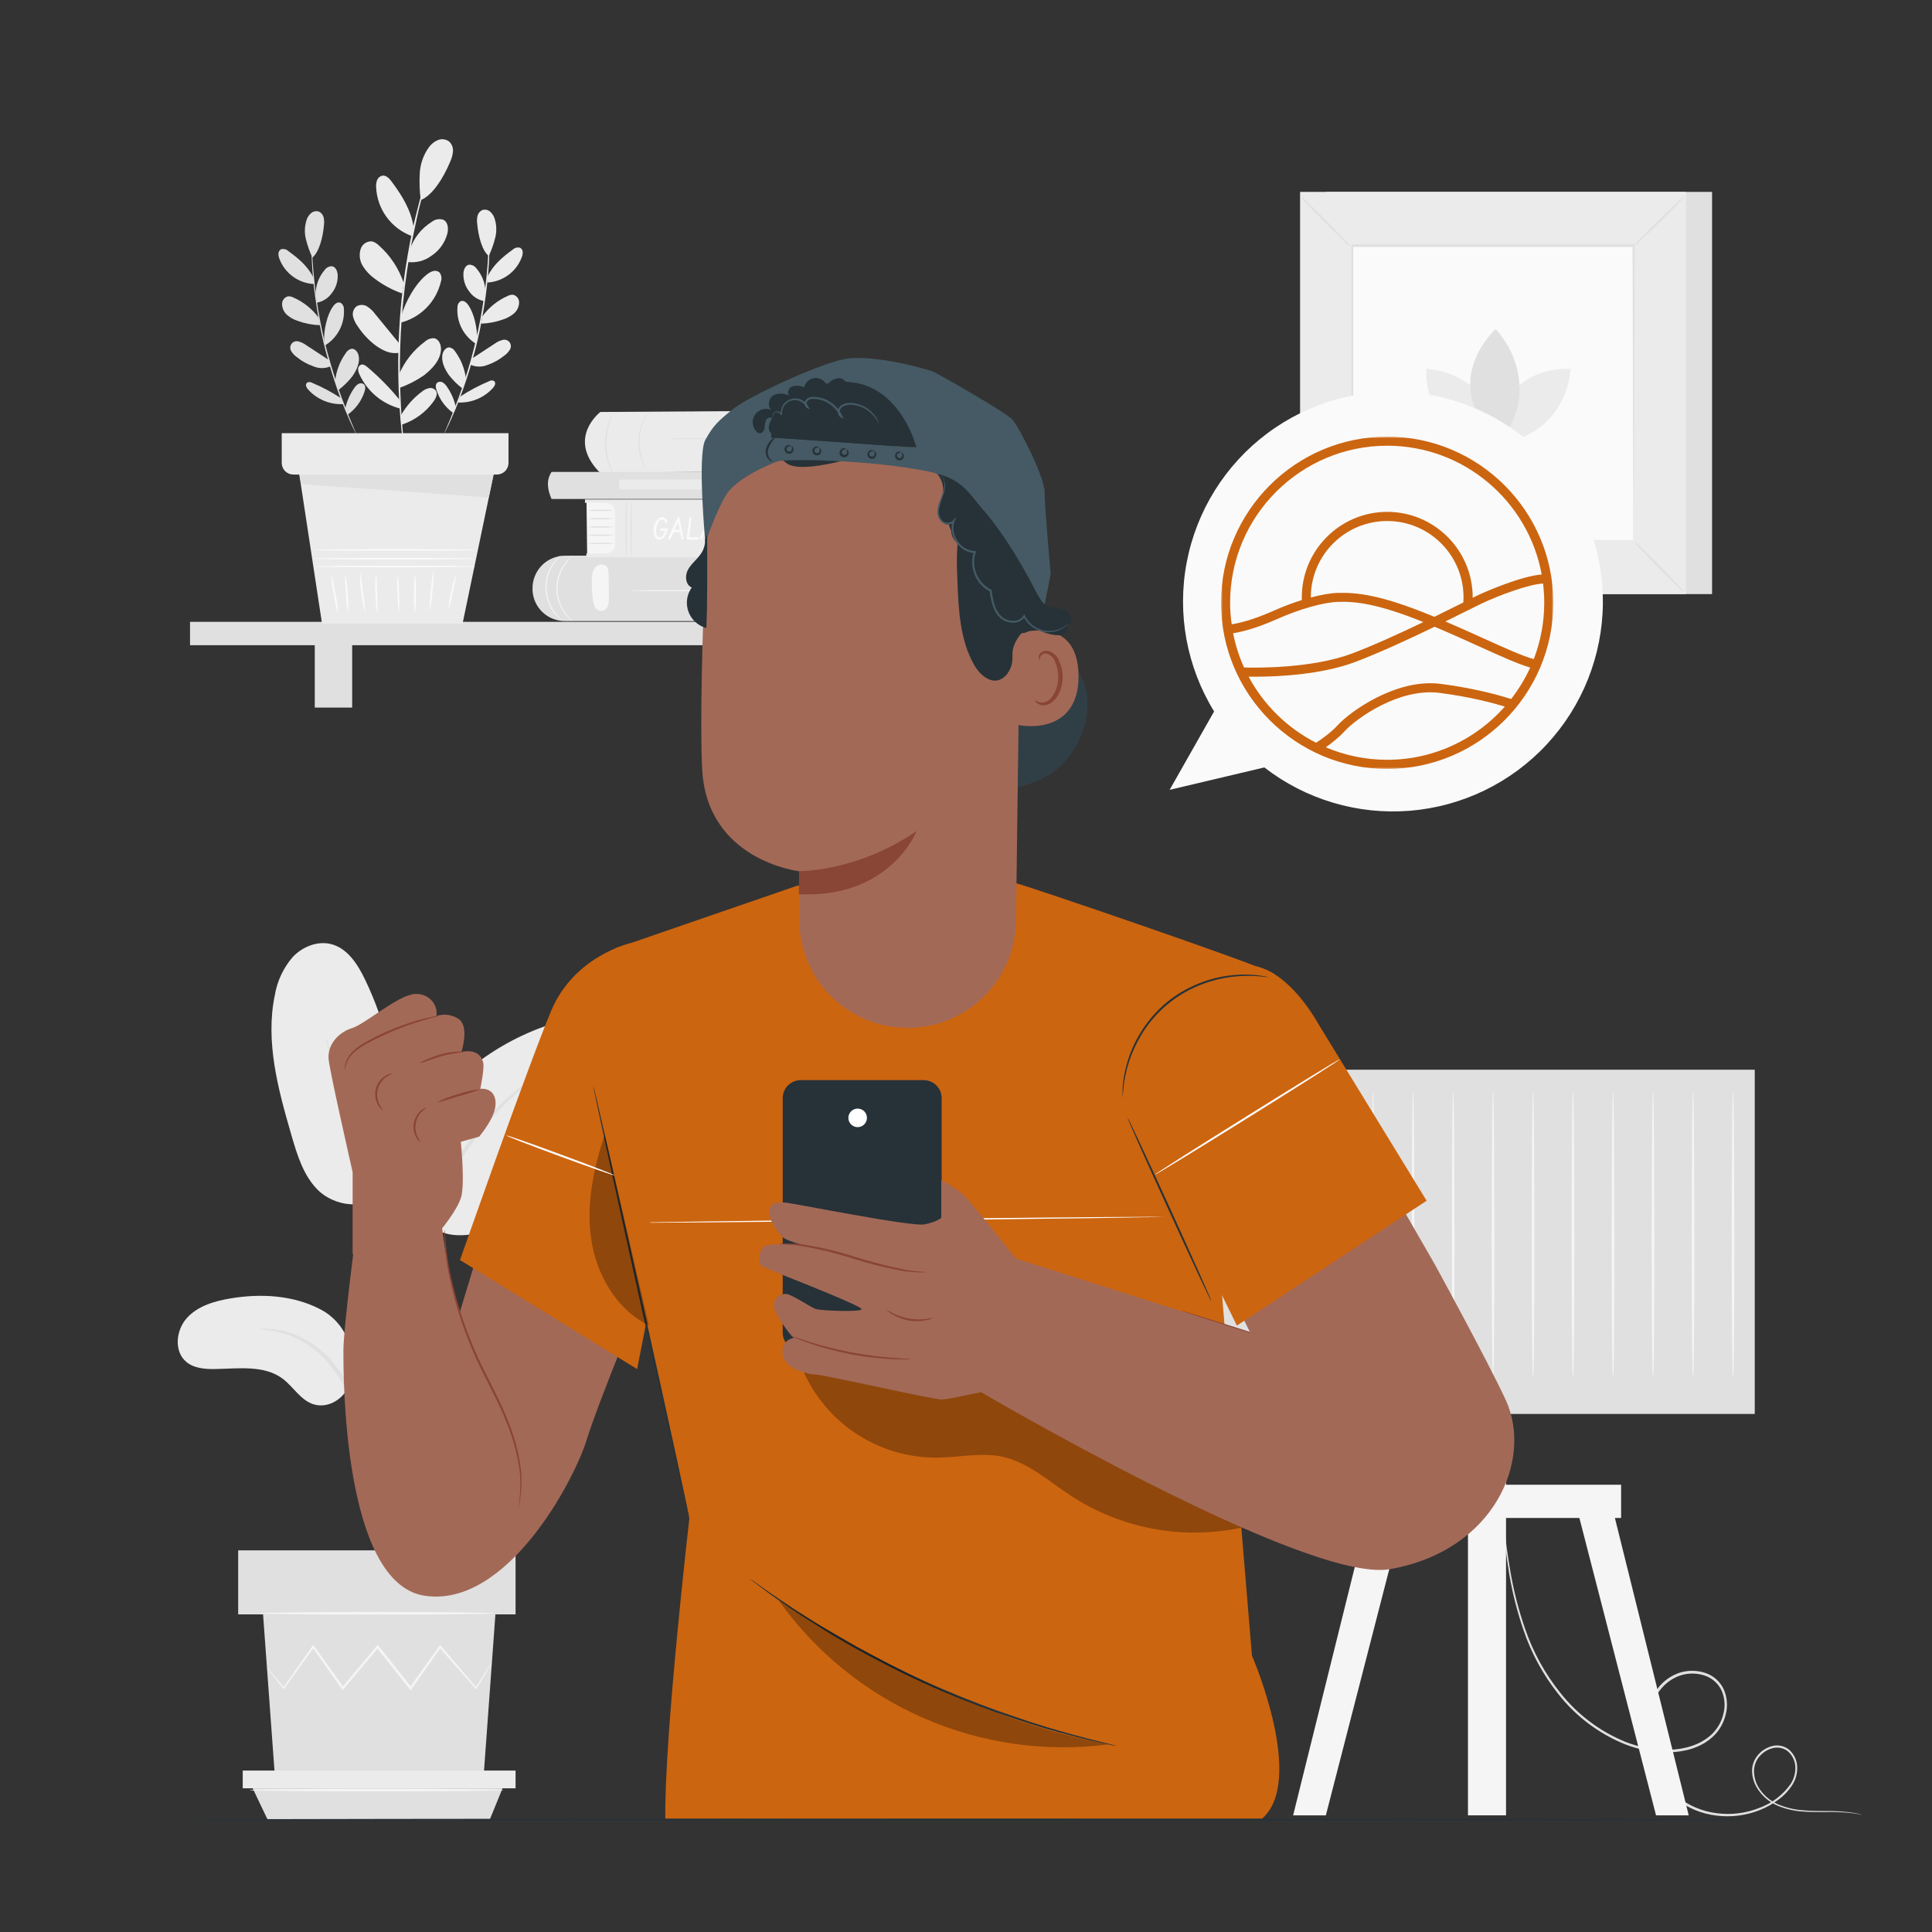 <svg width="500" height="500" viewBox="0 0 500 500" fill="none" xmlns="http://www.w3.org/2000/svg">
<rect x="0" y="0" width="500" height="500" fill="#333333" stroke="none"/>
<path d="M443.08 49.66H343.22V153.75H443.08V49.66Z" fill="#E0E0E0"/>
<path d="M436.32 49.66H336.46V153.75H436.32V49.66Z" fill="#EBEBEB"/>
<path d="M422.89 63.66H349.88V139.77H422.89V63.66Z" fill="#FAFAFA"/>
<path d="M349.88 140.27C349.343 141.018 348.733 141.712 348.06 142.34C346.88 143.56 345.24 145.22 343.4 147.03C341.56 148.84 339.88 150.46 338.64 151.61C338.009 152.272 337.312 152.869 336.56 153.39C337.092 152.644 337.699 151.954 338.37 151.33C339.55 150.11 341.19 148.44 343.03 146.63C344.87 144.82 346.56 143.2 347.8 142.04C348.429 141.379 349.127 140.785 349.88 140.27Z" fill="#E0E0E0"/>
<path d="M422.89 140.08C423.637 140.623 424.33 141.236 424.96 141.91C426.18 143.08 427.84 144.72 429.65 146.56C431.46 148.4 433.08 150.08 434.23 151.32C434.897 151.95 435.494 152.651 436.01 153.41C435.269 152.868 434.579 152.259 433.95 151.59C432.73 150.42 431.06 148.77 429.25 146.93C427.44 145.09 425.82 143.4 424.66 142.16C423.998 141.531 423.405 140.834 422.89 140.08Z" fill="#E0E0E0"/>
<path d="M422.69 63.86C423.227 63.112 423.837 62.418 424.51 61.79C425.69 60.57 427.33 58.91 429.17 57.1C431.01 55.29 432.69 53.67 433.93 52.52C434.558 51.858 435.252 51.262 436 50.74C435.471 51.489 434.864 52.179 434.19 52.8C433.01 54.02 431.37 55.69 429.53 57.5C427.69 59.31 426 60.93 424.76 62.09C424.134 62.751 423.44 63.344 422.69 63.86Z" fill="#E0E0E0"/>
<path d="M349.68 64.05C348.93 63.511 348.237 62.898 347.61 62.22C346.39 61.05 344.73 59.41 342.92 57.57C341.11 55.73 339.49 54.05 338.34 52.81C337.678 52.179 337.081 51.482 336.56 50.73C337.306 51.262 337.996 51.869 338.62 52.54C339.84 53.71 341.51 55.36 343.32 57.2C345.13 59.04 346.75 60.73 347.91 61.97C348.571 62.599 349.165 63.296 349.68 64.05Z" fill="#E0E0E0"/>
<path d="M422.69 139.76C422.69 139.76 422.69 139.64 422.69 139.4C422.69 139.16 422.69 138.79 422.69 138.34C422.69 137.387 422.69 136.017 422.69 134.23C422.69 130.63 422.69 125.39 422.63 118.73C422.63 105.4 422.56 86.4 422.51 63.66L422.75 63.9H349.95L350.22 63.63C350.22 91.56 350.22 117.7 350.22 139.73L349.98 139.5L402.71 139.62L417.52 139.68H421.43H422.79H422.47H421.47H417.6L402.85 139.74L349.97 139.86H349.73V139.62C349.73 117.62 349.73 91.45 349.73 63.52V63.24H350.01H422.81H423.05V63.48C423 86.29 422.96 105.34 422.93 118.7C422.93 125.34 422.88 130.57 422.86 134.15C422.86 135.92 422.86 137.27 422.86 138.21C422.86 138.65 422.86 139 422.86 139.21C422.86 139.42 422.69 139.76 422.69 139.76Z" fill="#E0E0E0"/>
<path d="M369.15 95.45C369.15 95.45 367.59 114.3 388 114.3C388 104.24 379.7 96.3 369.15 95.45Z" fill="#EBEBEB"/>
<path d="M406.49 95.47C406.49 95.47 387.65 93.9 387.65 114.31C397.7 114.31 405.64 106 406.49 95.47Z" fill="#EBEBEB"/>
<path d="M387.09 85.15C387.09 85.15 371.69 98.97 387.93 114.3C395.48 106.29 394.84 93.75 387.09 85.15Z" fill="#E0E0E0"/>
<path d="M481.82 469.67C481.82 469.67 481.6 469.67 481.17 469.55C480.74 469.43 480.11 469.34 479.27 469.23C476.812 468.973 474.34 468.883 471.87 468.96C470.26 468.96 468.46 468.96 466.49 468.82C464.341 468.673 462.229 468.191 460.23 467.39C457.904 466.448 455.948 464.773 454.66 462.62C453.949 461.44 453.534 460.105 453.45 458.73C453.342 457.26 453.76 455.8 454.63 454.61C455.535 453.363 456.819 452.441 458.29 451.98C459.063 451.72 459.889 451.653 460.694 451.786C461.5 451.918 462.26 452.246 462.91 452.74C463.558 453.279 464.087 453.947 464.464 454.701C464.841 455.454 465.057 456.278 465.1 457.12C465.208 458.856 464.749 460.579 463.79 462.03C462.822 463.508 461.588 464.793 460.15 465.82C458.703 466.898 457.119 467.779 455.44 468.44C451.926 469.843 448.116 470.342 444.36 469.89C440.391 469.455 436.631 467.885 433.53 465.37C430.328 462.715 427.929 459.221 426.6 455.28C425.166 451.207 425.009 446.794 426.15 442.63C426.754 440.504 427.773 438.519 429.15 436.79C430.554 435.007 432.443 433.667 434.59 432.93C436.757 432.225 439.092 432.225 441.26 432.93C442.337 433.272 443.33 433.838 444.173 434.591C445.016 435.344 445.69 436.267 446.15 437.3C447.018 439.342 447.177 441.617 446.6 443.76C446.096 445.873 445 447.799 443.44 449.31C440.31 452.31 436.01 453.4 432.01 453.5C428.05 453.561 424.118 452.837 420.44 451.37C413.678 448.607 407.756 444.126 403.26 438.37C399.329 433.409 396.285 427.807 394.26 421.81C392.571 416.887 391.307 411.829 390.48 406.69C389.73 402.16 389.31 398.23 389 395.02C388.69 391.81 388.51 389.31 388.38 387.62C388.33 386.79 388.29 386.15 388.26 385.69C388.249 385.47 388.249 385.25 388.26 385.03C388.26 385.03 388.26 385.25 388.35 385.69C388.44 386.13 388.46 386.78 388.54 387.61C388.72 389.33 388.96 391.81 389.28 395C389.6 398.19 390.1 402.12 390.88 406.63C391.742 411.729 393.03 416.746 394.73 421.63C396.771 427.562 399.815 433.099 403.73 438C408.174 443.665 414.015 448.076 420.68 450.8C424.284 452.211 428.13 452.904 432 452.84C435.9 452.73 440 451.64 443 448.84C444.473 447.415 445.513 445.602 446 443.61C446.538 441.62 446.394 439.508 445.59 437.61C445.163 436.667 444.542 435.823 443.769 435.134C442.995 434.445 442.086 433.926 441.1 433.61C439.072 432.95 436.887 432.95 434.86 433.61C432.84 434.299 431.065 435.56 429.75 437.24C428.431 438.897 427.455 440.801 426.88 442.84C425.774 446.871 425.921 451.144 427.3 455.09C428.593 458.911 430.919 462.3 434.02 464.88C437.016 467.325 440.656 468.853 444.5 469.28C448.152 469.729 451.858 469.254 455.28 467.9C458.539 466.714 461.362 464.571 463.38 461.75C464.279 460.401 464.717 458.798 464.63 457.18C464.587 456.412 464.387 455.661 464.043 454.973C463.699 454.285 463.218 453.675 462.63 453.18C462.044 452.74 461.361 452.449 460.638 452.331C459.916 452.212 459.175 452.27 458.48 452.5C457.109 452.918 455.91 453.766 455.06 454.92C454.253 456.024 453.861 457.376 453.95 458.74C454.004 460.026 454.364 461.281 455 462.4C456.229 464.489 458.108 466.118 460.35 467.04C462.305 467.841 464.373 468.331 466.48 468.49C468.42 468.68 470.22 468.68 471.83 468.7C474.31 468.638 476.791 468.771 479.25 469.1C480.122 469.211 480.982 469.402 481.82 469.67Z" fill="#E0E0E0"/>
<path d="M355.56 385.62L334.66 469.81H343.13L364.82 385.62H355.56Z" fill="#F5F5F5"/>
<path d="M416.14 385.62L437.04 469.81H428.58L406.88 385.62H416.14Z" fill="#F5F5F5"/>
<path d="M389.76 362.72H379.91V469.81H389.76V362.72Z" fill="#F5F5F5"/>
<path d="M454.13 276.84H315.07V365.93H454.13V276.84Z" fill="#E0E0E0"/>
<path d="M419.54 384.25H349.74V392.85H419.54V384.25Z" fill="#F5F5F5"/>
<path d="M324.31 354.31C324.39 354.849 324.423 355.395 324.41 355.94H324.22C324.07 351.58 323.97 337.14 323.97 320.04C323.97 309.71 324.04 300.37 324.07 293.5C324.07 290.17 324.15 287.45 324.18 285.45C324.18 284.56 324.23 283.84 324.24 283.27C324.234 283.011 324.257 282.753 324.31 282.5C324.369 282.752 324.392 283.011 324.38 283.27C324.38 283.84 324.38 284.56 324.45 285.45C324.45 287.45 324.51 290.17 324.55 293.5C324.55 300.37 324.62 309.71 324.65 320.04C324.65 337.14 324.55 351.58 324.41 355.94H324.22C324.208 355.395 324.238 354.85 324.31 354.31Z" fill="#F5F5F5"/>
<path d="M334.66 354.31C334.74 354.849 334.773 355.395 334.76 355.94H334.57C334.42 351.58 334.32 337.14 334.32 320.04C334.32 309.71 334.39 300.37 334.42 293.5C334.42 290.17 334.5 287.45 334.53 285.45C334.53 284.56 334.58 283.84 334.59 283.27C334.584 283.011 334.607 282.753 334.66 282.5C334.719 282.752 334.742 283.011 334.73 283.27C334.73 283.84 334.73 284.56 334.8 285.45C334.8 287.45 334.86 290.17 334.9 293.5C334.9 300.37 334.97 309.71 335 320.04C335 337.14 334.9 351.58 334.76 355.94H334.57C334.558 355.395 334.588 354.85 334.66 354.31Z" fill="#F5F5F5"/>
<path d="M345 354.31C345.08 354.849 345.113 355.395 345.1 355.94H344.91C344.76 351.58 344.66 337.14 344.66 320.04C344.66 309.71 344.73 300.37 344.76 293.5C344.76 290.17 344.84 287.45 344.87 285.45C344.87 284.56 344.92 283.84 344.93 283.27C344.924 283.011 344.947 282.753 345 282.5C345.059 282.752 345.082 283.011 345.07 283.27C345.07 283.84 345.07 284.56 345.14 285.45C345.14 287.45 345.2 290.17 345.24 293.5C345.24 300.37 345.31 309.71 345.34 320.04C345.34 337.14 345.24 351.58 345.1 355.94H344.91C344.898 355.395 344.928 354.85 345 354.31Z" fill="#F5F5F5"/>
<path d="M355.36 354.31C355.44 354.849 355.473 355.395 355.46 355.94H355.27C355.12 351.58 355.02 337.14 355.02 320.04C355.02 309.71 355.09 300.37 355.12 293.5C355.12 290.17 355.2 287.45 355.23 285.45C355.23 284.56 355.23 283.84 355.29 283.27C355.284 283.011 355.307 282.753 355.36 282.5C355.419 282.752 355.443 283.011 355.43 283.27C355.43 283.84 355.43 284.56 355.49 285.45C355.49 287.45 355.56 290.17 355.6 293.5C355.6 300.37 355.67 309.71 355.7 320.04C355.7 337.14 355.6 351.58 355.46 355.94H355.27C355.258 355.395 355.288 354.85 355.36 354.31Z" fill="#F5F5F5"/>
<path d="M365.71 354.31C365.79 354.849 365.823 355.395 365.81 355.94H365.62C365.47 351.58 365.37 337.14 365.37 320.04C365.37 309.71 365.44 300.37 365.47 293.5C365.47 290.17 365.55 287.45 365.58 285.45C365.58 284.56 365.63 283.84 365.64 283.27C365.634 283.011 365.657 282.753 365.71 282.5C365.769 282.752 365.792 283.011 365.78 283.27C365.78 283.84 365.78 284.56 365.85 285.45C365.85 287.45 365.91 290.17 365.95 293.5C365.95 300.37 366.02 309.71 366.05 320.04C366.05 337.14 365.95 351.58 365.81 355.94H365.62C365.608 355.395 365.638 354.85 365.71 354.31Z" fill="#F5F5F5"/>
<path d="M376.06 354.31C376.14 354.849 376.173 355.395 376.16 355.94H376C375.85 351.58 375.75 337.14 375.75 320.04C375.75 309.71 375.82 300.37 375.85 293.5C375.85 290.17 375.93 287.45 375.96 285.45C375.96 284.56 376.01 283.84 376.02 283.27C376.014 283.011 376.037 282.753 376.09 282.5C376.149 282.752 376.173 283.011 376.16 283.27C376.16 283.84 376.16 284.56 376.23 285.45C376.23 287.45 376.29 290.17 376.33 293.5C376.33 300.37 376.4 309.71 376.43 320.04C376.43 337.14 376.33 351.58 376.19 355.94H376C375.978 355.396 375.998 354.851 376.06 354.31Z" fill="#F5F5F5"/>
<path d="M386.41 354.31C386.49 354.849 386.523 355.395 386.51 355.94H386.32C386.17 351.58 386.07 337.14 386.07 320.04C386.07 309.71 386.14 300.37 386.17 293.5C386.17 290.17 386.25 287.45 386.28 285.45C386.28 284.56 386.33 283.84 386.34 283.27C386.334 283.011 386.357 282.753 386.41 282.5C386.469 282.752 386.492 283.011 386.48 283.27C386.48 283.84 386.48 284.56 386.55 285.45C386.55 287.45 386.61 290.17 386.65 293.5C386.65 300.37 386.72 309.71 386.75 320.04C386.75 337.14 386.65 351.58 386.51 355.94H386.32C386.308 355.395 386.338 354.85 386.41 354.31Z" fill="#F5F5F5"/>
<path d="M396.76 354.31C396.84 354.849 396.873 355.395 396.86 355.94H396.67C396.52 351.58 396.42 337.14 396.42 320.04C396.42 309.71 396.49 300.37 396.52 293.5C396.52 290.17 396.6 287.45 396.63 285.45C396.63 284.56 396.68 283.84 396.69 283.27C396.684 283.011 396.707 282.753 396.76 282.5C396.819 282.752 396.842 283.011 396.83 283.27C396.83 283.84 396.83 284.56 396.9 285.45C396.9 287.45 396.96 290.17 397 293.5C397 300.37 397.07 309.71 397.1 320.04C397.1 337.14 397 351.58 396.86 355.94H396.67C396.658 355.395 396.688 354.85 396.76 354.31Z" fill="#F5F5F5"/>
<path d="M407.11 354.31C407.19 354.849 407.223 355.395 407.21 355.94H407C406.85 351.58 406.75 337.14 406.75 320.04C406.75 309.71 406.82 300.37 406.85 293.5C406.85 290.17 406.93 287.45 406.96 285.45C406.96 284.56 406.96 283.84 407.02 283.27C407.014 283.011 407.037 282.753 407.09 282.5C407.149 282.752 407.173 283.011 407.16 283.27C407.16 283.84 407.16 284.56 407.23 285.45C407.23 287.45 407.29 290.17 407.33 293.5C407.33 300.37 407.4 309.71 407.43 320.04C407.43 337.14 407.33 351.58 407.19 355.94H407C406.995 355.395 407.031 354.85 407.11 354.31Z" fill="#F5F5F5"/>
<path d="M417.46 354.31C417.54 354.849 417.573 355.395 417.56 355.94H417.37C417.22 351.58 417.12 337.14 417.12 320.04C417.12 309.71 417.19 300.37 417.22 293.5C417.22 290.17 417.3 287.45 417.33 285.45C417.33 284.56 417.38 283.84 417.39 283.27C417.384 283.011 417.407 282.753 417.46 282.5C417.519 282.752 417.542 283.011 417.53 283.27C417.53 283.84 417.53 284.56 417.6 285.45C417.6 287.45 417.66 290.17 417.7 293.5C417.7 300.37 417.77 309.71 417.8 320.04C417.8 337.14 417.7 351.58 417.56 355.94H417.37C417.358 355.395 417.388 354.85 417.46 354.31Z" fill="#F5F5F5"/>
<path d="M427.81 354.31C427.89 354.849 427.923 355.395 427.91 355.94H427.72C427.57 351.58 427.47 337.14 427.47 320.04C427.47 309.71 427.54 300.37 427.57 293.5C427.57 290.17 427.65 287.45 427.68 285.45C427.68 284.56 427.73 283.84 427.74 283.27C427.74 283.012 427.764 282.754 427.81 282.5C427.869 282.752 427.892 283.011 427.88 283.27C427.88 283.84 427.88 284.56 427.94 285.45C427.94 287.45 428.01 290.17 428.05 293.5C428.05 300.37 428.12 309.71 428.15 320.04C428.15 337.14 428.05 351.58 427.91 355.94H427.72C427.708 355.395 427.738 354.85 427.81 354.31Z" fill="#F5F5F5"/>
<path d="M438.16 354.31C438.24 354.849 438.273 355.395 438.26 355.94H438.07C437.92 351.58 437.82 337.14 437.82 320.04C437.82 309.71 437.89 300.37 437.92 293.5C437.92 290.17 438 287.45 438.03 285.45C438.03 284.56 438.08 283.84 438.09 283.27C438.084 283.011 438.107 282.753 438.16 282.5C438.219 282.752 438.242 283.011 438.23 283.27C438.23 283.84 438.23 284.56 438.3 285.45C438.3 287.45 438.36 290.17 438.4 293.5C438.4 300.37 438.47 309.71 438.5 320.04C438.5 337.14 438.4 351.58 438.26 355.94H438.07C438.058 355.395 438.088 354.85 438.16 354.31Z" fill="#F5F5F5"/>
<path d="M448.51 354.31C448.59 354.849 448.623 355.395 448.61 355.94H448.42C448.27 351.58 448.17 337.14 448.17 320.04C448.17 309.71 448.24 300.37 448.27 293.5C448.27 290.17 448.35 287.45 448.38 285.45C448.38 284.56 448.43 283.84 448.44 283.27C448.434 283.011 448.457 282.753 448.51 282.5C448.569 282.752 448.592 283.011 448.58 283.27C448.58 283.84 448.58 284.56 448.65 285.45C448.65 287.45 448.71 290.17 448.75 293.5C448.75 300.37 448.82 309.71 448.85 320.04C448.85 337.14 448.75 351.58 448.61 355.94H448.42C448.408 355.395 448.438 354.85 448.51 354.31Z" fill="#F5F5F5"/>
<path d="M240.38 160.93H49.18V166.98H240.38V160.93Z" fill="#E0E0E0"/>
<path d="M91.14 163.95H81.46V183.12H91.14V163.95Z" fill="#E0E0E0"/>
<path d="M205.94 160.93H196.26V183.13H205.94V160.93Z" fill="#E0E0E0"/>
<path d="M77.08 120.25L83.34 161.39H119.71L128.15 120.85L77.08 120.25Z" fill="#EBEBEB"/>
<path d="M123.06 146.62C123.06 146.74 113.74 146.83 102.25 146.83C90.76 146.83 81.44 146.74 81.44 146.62C81.44 146.5 90.75 146.4 102.25 146.4C113.75 146.4 123.06 146.5 123.06 146.62Z" fill="#FAFAFA"/>
<path d="M123.2 144.59C123.2 144.71 113.82 144.81 102.2 144.81C90.58 144.81 81.2 144.71 81.2 144.59C81.2 144.47 90.58 144.38 102.2 144.38C113.82 144.38 123.2 144.48 123.2 144.59Z" fill="#FAFAFA"/>
<path d="M123.13 142.31C123.13 142.43 113.75 142.52 102.18 142.52C90.61 142.52 81.18 142.43 81.18 142.31C81.18 142.19 90.55 142.1 102.18 142.1C113.81 142.1 123.13 142.19 123.13 142.31Z" fill="#FAFAFA"/>
<path d="M87.52 159C87.005 157.307 86.63 155.574 86.4 153.82C86.026 152.092 85.795 150.336 85.71 148.57C86.213 150.265 86.584 151.997 86.82 153.75C87.188 155.479 87.422 157.235 87.52 159Z" fill="#FAFAFA"/>
<path d="M90 158.6C89.745 156.945 89.594 155.275 89.55 153.6C89.363 151.917 89.282 150.223 89.31 148.53C89.709 150.168 89.934 151.844 89.98 153.53C90.166 155.215 90.173 156.914 90 158.6Z" fill="#FAFAFA"/>
<path d="M94.5 158.6C93.99 156.912 93.655 155.176 93.5 153.42C93.223 151.681 93.132 149.918 93.23 148.16C93.563 149.882 93.796 151.621 93.93 153.37C94.219 155.101 94.409 156.847 94.5 158.6Z" fill="#FAFAFA"/>
<path d="M97.67 158.82C97.313 157.09 97.142 155.327 97.16 153.56C97.033 151.796 97.087 150.023 97.32 148.27C97.511 150.02 97.602 151.78 97.59 153.54C97.716 155.297 97.743 157.06 97.67 158.82Z" fill="#FAFAFA"/>
<path d="M103.27 158.61C103 156.957 102.873 155.284 102.89 153.61C102.744 151.946 102.744 150.273 102.89 148.61C103.161 150.262 103.288 151.935 103.27 153.61C103.414 155.274 103.414 156.946 103.27 158.61Z" fill="#FAFAFA"/>
<path d="M107.36 158.82C107.162 157.104 107.106 155.375 107.19 153.65C107.136 151.926 107.22 150.201 107.44 148.49C107.644 150.205 107.704 151.935 107.62 153.66C107.674 155.384 107.587 157.11 107.36 158.82Z" fill="#FAFAFA"/>
<path d="M111.2 158.27C111.159 156.465 111.263 154.659 111.51 152.87C111.619 151.068 111.863 149.276 112.24 147.51C112.281 149.315 112.177 151.121 111.93 152.91C111.821 154.712 111.576 156.504 111.2 158.27Z" fill="#FAFAFA"/>
<path d="M116.15 157.73C116.151 156.18 116.356 154.637 116.76 153.14C117.016 151.611 117.47 150.122 118.11 148.71C117.883 150.233 117.569 151.742 117.17 153.23C116.916 154.748 116.575 156.251 116.15 157.73Z" fill="#FAFAFA"/>
<path d="M112.64 39.09C112.64 39.09 112.64 39.16 112.64 39.29C112.64 39.42 112.54 39.64 112.47 39.87L111.78 42.09C111.47 43.09 111.1 44.23 110.71 45.61C110.32 46.99 109.83 48.55 109.4 50.3C108.97 52.05 108.4 53.96 107.98 56.03C107.56 58.1 107.05 60.32 106.58 62.65C105.71 67.34 104.91 72.53 104.35 78C103.79 83.47 103.57 88.72 103.5 93.49C103.5 95.88 103.5 98.15 103.57 100.27C103.64 102.39 103.72 104.36 103.82 106.16C103.92 107.96 104.07 109.59 104.18 111.02C104.29 112.45 104.42 113.68 104.53 114.68C104.64 115.68 104.71 116.43 104.77 116.99C104.77 117.23 104.77 117.43 104.77 117.59C104.779 117.66 104.779 117.73 104.77 117.8C104.74 117.737 104.723 117.669 104.72 117.6C104.72 117.44 104.69 117.24 104.63 117C104.55 116.44 104.44 115.67 104.31 114.7C104.18 113.73 104.01 112.47 103.88 111.04C103.75 109.61 103.56 107.99 103.46 106.18C103.36 104.37 103.21 102.4 103.15 100.28C103.09 98.16 103.06 95.88 103.05 93.49C103.1 88.71 103.33 83.49 103.87 77.96C104.41 72.43 105.24 67.27 106.13 62.58C106.62 60.24 107.06 58.01 107.58 55.95C108.1 53.89 108.58 51.95 109.05 50.22C109.52 48.49 110.05 46.92 110.42 45.54C110.79 44.16 111.22 42.99 111.56 42.04C111.9 41.09 112.14 40.38 112.33 39.84C112.41 39.61 112.48 39.43 112.54 39.28C112.568 39.214 112.601 39.15 112.64 39.09Z" fill="#EBEBEB"/>
<path d="M106.08 64.56C107.08 61.598 109.077 59.075 111.73 57.42C112.146 57.088 112.638 56.864 113.161 56.769C113.684 56.673 114.223 56.707 114.73 56.87C116 57.48 116.11 59.27 115.73 60.62C115.078 62.926 113.615 64.918 111.61 66.23C109.833 67.539 107.615 68.099 105.43 67.79" fill="#EBEBEB"/>
<path d="M103.87 81.76C104.81 78.21 107.64 73.16 110.58 70.96C111.029 70.588 111.55 70.313 112.11 70.15C112.39 70.07 112.684 70.06 112.969 70.121C113.253 70.182 113.518 70.312 113.74 70.5C113.991 70.832 114.157 71.222 114.221 71.633C114.286 72.045 114.247 72.466 114.11 72.86C113.507 75.45 112.196 77.82 110.322 79.707C108.448 81.593 106.086 82.92 103.5 83.54" fill="#EBEBEB"/>
<path d="M103.26 96.9C104.711 93.512 107.037 90.571 110 88.38C110.319 88.088 110.692 87.863 111.1 87.719C111.507 87.575 111.939 87.514 112.37 87.54C113.65 87.77 114.23 89.34 114.12 90.64C113.89 93.32 111.84 95.47 109.73 97.13C107.791 98.469 105.687 99.552 103.47 100.35" fill="#EBEBEB"/>
<path d="M103.6 107.78C105.016 105.195 106.987 102.955 109.37 101.22C109.875 100.831 110.464 100.564 111.09 100.44C111.406 100.384 111.73 100.415 112.03 100.53C112.329 100.644 112.592 100.838 112.79 101.09C113.37 101.94 112.79 103.09 112.2 103.9C110.163 106.719 107.286 108.82 103.98 109.9" fill="#EBEBEB"/>
<path d="M103.32 103.36C100.832 100.33 98.074 97.531 95.08 95C94.61 94.61 94.02 94.19 93.44 94.38C93.22 94.472 93.031 94.626 92.896 94.823C92.761 95.02 92.686 95.251 92.68 95.49C92.688 95.955 92.797 96.412 93 96.83C93.986 99.017 95.452 100.954 97.289 102.499C99.125 104.043 101.286 105.154 103.61 105.75" fill="#EBEBEB"/>
<path d="M103.58 89.19L97.11 81.3C96.541 80.508 95.829 79.829 95.01 79.3C94.594 79.047 94.117 78.914 93.63 78.914C93.143 78.914 92.666 79.047 92.25 79.3C91.874 79.608 91.592 80.014 91.435 80.473C91.278 80.933 91.252 81.427 91.36 81.9C91.595 82.845 92.024 83.73 92.62 84.5C93.883 86.434 95.482 88.127 97.34 89.5C99.24 90.8 100.97 91.65 103.25 91.32" fill="#EBEBEB"/>
<path d="M104.48 73.25C103.221 69.475 100.985 66.101 98 63.47C97.528 62.997 96.942 62.653 96.3 62.47C95.634 62.411 94.969 62.589 94.421 62.971C93.872 63.353 93.475 63.915 93.3 64.56C93.095 65.275 93.042 66.025 93.144 66.762C93.245 67.499 93.499 68.207 93.89 68.84C94.666 70.102 95.686 71.197 96.89 72.06C99.071 73.727 101.5 75.04 104.09 75.95" fill="#EBEBEB"/>
<path d="M107.07 59C106.44 54.43 104.07 50.62 101.3 46.92C100.72 46.14 99.91 45.31 98.95 45.46C98.644 45.524 98.36 45.664 98.122 45.867C97.885 46.07 97.702 46.328 97.59 46.62C97.377 47.205 97.291 47.829 97.34 48.45C97.461 51.221 98.395 53.896 100.026 56.14C101.656 58.384 103.911 60.099 106.51 61.07" fill="#EBEBEB"/>
<path d="M108.88 51.77C108.58 49.426 108.5 47.059 108.64 44.7C108.794 42.326 109.612 40.042 111 38.11C111.595 37.281 112.408 36.633 113.35 36.24C113.823 36.054 114.335 35.992 114.839 36.058C115.343 36.125 115.821 36.318 116.23 36.62C116.579 36.939 116.851 37.334 117.025 37.774C117.198 38.214 117.268 38.688 117.23 39.16C117.151 40.1 116.904 41.018 116.5 41.87C114.78 46.02 111.9 50.61 108.9 51.77" fill="#EBEBEB"/>
<path d="M80.68 57.22C80.703 57.413 80.703 57.607 80.68 57.8C80.68 58.23 80.68 58.8 80.68 59.47C80.68 60.14 80.68 61.07 80.68 62.09C80.68 63.11 80.68 64.28 80.8 65.56C80.91 68.14 81.16 71.2 81.55 74.56C81.94 77.92 82.55 81.63 83.34 85.48C84.13 89.33 85.22 93 86.19 96.23C87.16 99.46 88.19 102.38 89.13 104.78C89.57 105.99 90.03 107.06 90.41 108.01C90.79 108.96 91.13 109.78 91.41 110.43C91.69 111.08 91.89 111.57 92.06 111.96C92.141 112.138 92.208 112.321 92.26 112.51C92.156 112.35 92.068 112.179 92 112C91.81 111.62 91.57 111.12 91.27 110.5C90.97 109.88 90.59 109.05 90.19 108.11C89.79 107.17 89.3 106.11 88.85 104.89C87.85 102.5 86.85 99.6 85.85 96.34C84.85 93.08 83.85 89.45 83.06 85.59C82.27 81.73 81.69 78.01 81.29 74.59C80.89 71.17 80.7 68.13 80.63 65.59C80.56 64.3 80.63 63.13 80.57 62.1C80.51 61.07 80.57 60.2 80.57 59.47C80.57 58.74 80.57 58.24 80.63 57.81C80.631 57.612 80.648 57.415 80.68 57.22Z" fill="#E0E0E0"/>
<path d="M81.69 76C81.729 73.76 82.545 71.603 84 69.9C84.213 69.591 84.498 69.338 84.831 69.163C85.164 68.989 85.534 68.899 85.91 68.9C86.91 69.05 87.36 70.24 87.4 71.25C87.453 72.959 86.885 74.629 85.8 75.95C84.874 77.224 83.484 78.082 81.93 78.34" fill="#E0E0E0"/>
<path d="M83.89 88.16C83.77 85.55 84.61 81.5 86.14 79.37C86.363 79.02 86.656 78.721 87 78.49C87.173 78.373 87.373 78.301 87.581 78.282C87.789 78.263 87.998 78.296 88.19 78.38C88.441 78.545 88.647 78.771 88.789 79.037C88.93 79.302 89.003 79.599 89 79.9C89.14 81.801 88.746 83.704 87.863 85.393C86.979 87.082 85.641 88.49 84 89.46" fill="#E0E0E0"/>
<path d="M86.74 98.6C87.007 95.981 87.963 93.48 89.51 91.35C89.663 91.083 89.869 90.849 90.114 90.663C90.36 90.478 90.641 90.344 90.94 90.27C91.87 90.15 92.6 91.09 92.8 92C93.22 93.87 92.29 95.78 91.21 97.36C90.179 98.69 88.979 99.88 87.64 100.9" fill="#E0E0E0"/>
<path d="M89.31 105.94C89.721 103.877 90.578 101.928 91.82 100.23C92.081 99.858 92.423 99.55 92.82 99.33C93.024 99.227 93.252 99.18 93.481 99.194C93.709 99.208 93.93 99.282 94.12 99.41C94.69 99.86 94.56 100.76 94.32 101.41C93.547 103.777 92.041 105.836 90.02 107.29" fill="#E0E0E0"/>
<path d="M88.17 103C85.824 101.46 83.34 100.141 80.75 99.06C80.562 98.948 80.35 98.884 80.132 98.874C79.915 98.863 79.697 98.907 79.5 99C79.369 99.11 79.273 99.255 79.223 99.418C79.174 99.582 79.172 99.756 79.22 99.92C79.32 100.246 79.495 100.543 79.73 100.79C80.874 102.067 82.29 103.07 83.874 103.726C85.457 104.382 87.168 104.674 88.88 104.58" fill="#E0E0E0"/>
<path d="M85.3 93.29L79.19 89.29C78.632 88.876 78.001 88.57 77.33 88.39C76.997 88.278 76.638 88.273 76.302 88.376C75.966 88.479 75.671 88.684 75.458 88.963C75.245 89.242 75.125 89.581 75.115 89.932C75.104 90.283 75.204 90.629 75.4 90.92C75.764 91.513 76.247 92.024 76.82 92.42C78.096 93.466 79.549 94.275 81.11 94.81C81.809 95.107 82.561 95.26 83.32 95.26C84.079 95.26 84.831 95.107 85.53 94.81" fill="#E0E0E0"/>
<path d="M82.48 82.24C80.8 79.947 78.544 78.139 75.94 77C75.519 76.776 75.046 76.669 74.57 76.69C74.108 76.791 73.697 77.052 73.41 77.428C73.122 77.803 72.977 78.268 73 78.74C73.014 79.271 73.138 79.794 73.365 80.274C73.593 80.755 73.918 81.182 74.32 81.53C75.135 82.216 76.076 82.736 77.09 83.06C78.929 83.73 80.864 84.101 82.82 84.16" fill="#E0E0E0"/>
<path d="M81.18 72C79.77 69 77.33 66.94 74.65 65C74.4 64.758 74.091 64.586 73.755 64.501C73.418 64.415 73.065 64.418 72.73 64.51C72.538 64.621 72.377 64.778 72.26 64.966C72.143 65.154 72.074 65.369 72.06 65.59C72.043 66.034 72.118 66.476 72.28 66.89C72.961 68.757 74.179 70.382 75.78 71.559C77.381 72.737 79.294 73.416 81.28 73.51" fill="#E0E0E0"/>
<path d="M80.85 66.67C80.138 65.141 79.575 63.547 79.17 61.91C78.756 60.26 78.819 58.526 79.35 56.91C79.569 56.215 79.982 55.598 80.54 55.13C80.816 54.906 81.144 54.755 81.493 54.691C81.842 54.626 82.202 54.65 82.54 54.76C82.843 54.907 83.11 55.119 83.321 55.382C83.532 55.645 83.682 55.952 83.76 56.28C83.902 56.937 83.929 57.614 83.84 58.28C83.56 61.48 82.59 65.23 80.84 66.66" fill="#E0E0E0"/>
<path d="M126.66 56.83C126.675 57.02 126.675 57.21 126.66 57.4C126.66 57.83 126.66 58.4 126.72 59.06C126.78 59.72 126.72 60.67 126.72 61.69C126.72 62.71 126.72 63.89 126.66 65.18C126.59 67.76 126.37 70.83 126 74.18C125.63 77.53 125 81.29 124.23 85.18C123.46 89.07 122.44 92.67 121.44 95.93C120.44 99.19 119.38 102.09 118.44 104.48C117.99 105.69 117.5 106.76 117.1 107.7C116.7 108.64 116.33 109.44 116.02 110.09C115.71 110.74 115.48 111.21 115.29 111.59C115.218 111.771 115.124 111.942 115.01 112.1C115.062 111.911 115.128 111.728 115.21 111.55C115.38 111.17 115.59 110.66 115.86 110.03C116.13 109.4 116.51 108.56 116.86 107.61C117.21 106.66 117.7 105.61 118.14 104.37C119.07 101.97 120.07 99.07 121.07 95.82C122.07 92.57 123.01 88.94 123.82 85.09C124.63 81.24 125.2 77.55 125.62 74.17C126.04 70.79 126.26 67.73 126.37 65.17C126.45 63.88 126.46 62.71 126.49 61.69C126.52 60.67 126.49 59.79 126.49 59.07C126.49 58.35 126.49 57.83 126.49 57.41C126.522 57.21 126.579 57.015 126.66 56.83Z" fill="#EBEBEB"/>
<path d="M125.64 75.58C125.602 73.346 124.785 71.196 123.33 69.5C123.116 69.189 122.829 68.935 122.494 68.761C122.16 68.587 121.787 68.497 121.41 68.5C120.41 68.65 119.96 69.84 119.93 70.85C119.878 72.557 120.443 74.225 121.52 75.55C122.446 76.824 123.836 77.682 125.39 77.94" fill="#EBEBEB"/>
<path d="M123.45 87.76C123.57 85.15 122.73 81.1 121.2 78.97C120.977 78.62 120.684 78.321 120.34 78.09C120.167 77.973 119.967 77.901 119.759 77.882C119.551 77.863 119.342 77.897 119.15 77.98C118.908 78.151 118.712 78.379 118.579 78.645C118.447 78.91 118.382 79.204 118.39 79.5C118.243 81.394 118.626 83.292 119.497 84.98C120.368 86.669 121.692 88.081 123.32 89.06" fill="#EBEBEB"/>
<path d="M120.6 98.2C120.326 95.597 119.366 93.112 117.82 91C117.67 90.732 117.466 90.498 117.222 90.312C116.978 90.127 116.698 89.993 116.4 89.92C115.47 89.8 114.74 90.74 114.53 91.65C114.12 93.52 115.05 95.43 116.13 97.01C117.161 98.34 118.361 99.53 119.7 100.55" fill="#EBEBEB"/>
<path d="M118 105.54C117.589 103.477 116.732 101.528 115.49 99.83C115.224 99.463 114.883 99.156 114.49 98.93C114.286 98.826 114.058 98.778 113.829 98.792C113.6 98.806 113.38 98.882 113.19 99.01C112.62 99.46 112.74 100.36 112.99 101.01C113.762 103.377 115.268 105.436 117.29 106.89" fill="#EBEBEB"/>
<path d="M119.17 102.59C121.516 101.05 124 99.731 126.59 98.65C126.777 98.537 126.988 98.471 127.206 98.459C127.424 98.447 127.642 98.488 127.84 98.58C127.971 98.69 128.067 98.835 128.117 98.998C128.166 99.162 128.168 99.336 128.12 99.5C128.016 99.824 127.841 100.121 127.61 100.37C126.466 101.647 125.05 102.65 123.466 103.307C121.883 103.963 120.172 104.254 118.46 104.16" fill="#EBEBEB"/>
<path d="M122 92.89L128.11 88.89C128.678 88.476 129.319 88.174 130 88C130.333 87.888 130.692 87.883 131.028 87.986C131.364 88.089 131.659 88.294 131.872 88.573C132.085 88.852 132.205 89.191 132.215 89.542C132.226 89.893 132.126 90.239 131.93 90.53C131.57 91.126 131.086 91.638 130.51 92.03C129.235 93.078 127.782 93.887 126.22 94.42C125.522 94.719 124.77 94.874 124.01 94.874C123.25 94.874 122.498 94.719 121.8 94.42" fill="#EBEBEB"/>
<path d="M124.86 81.84C126.538 79.543 128.795 77.732 131.4 76.59C131.82 76.365 132.294 76.258 132.77 76.28C133.234 76.381 133.646 76.644 133.933 77.022C134.221 77.399 134.365 77.866 134.34 78.34C134.324 78.873 134.196 79.396 133.965 79.877C133.734 80.357 133.406 80.784 133 81.13C132.185 81.816 131.244 82.336 130.23 82.66C128.387 83.33 126.45 83.701 124.49 83.76" fill="#EBEBEB"/>
<path d="M126.16 71.61C127.57 68.61 130.01 66.55 132.69 64.61C132.94 64.368 133.248 64.196 133.585 64.111C133.922 64.025 134.275 64.028 134.61 64.12C134.801 64.233 134.961 64.389 135.078 64.578C135.195 64.766 135.264 64.979 135.28 65.2C135.297 65.644 135.222 66.086 135.06 66.5C134.38 68.368 133.163 69.993 131.561 71.171C129.96 72.349 128.046 73.027 126.06 73.12" fill="#EBEBEB"/>
<path d="M126.49 66.27C127.198 64.739 127.76 63.146 128.17 61.51C128.584 59.86 128.521 58.126 127.99 56.51C127.767 55.817 127.355 55.201 126.8 54.73C126.524 54.506 126.196 54.355 125.846 54.292C125.497 54.229 125.136 54.256 124.8 54.37C124.496 54.513 124.228 54.724 124.017 54.985C123.806 55.247 123.656 55.553 123.58 55.88C123.433 56.536 123.406 57.214 123.5 57.88C123.78 61.08 124.75 64.88 126.5 66.26" fill="#EBEBEB"/>
<path d="M72.91 112.11V119.81C72.91 120.606 73.226 121.369 73.789 121.931C74.351 122.494 75.114 122.81 75.91 122.81H128.6C129.396 122.81 130.159 122.494 130.721 121.931C131.284 121.369 131.6 120.606 131.6 119.81V112.11H72.91Z" fill="#EBEBEB"/>
<path d="M77.47 122.84L77.91 125.29L126.5 128.75L127.73 122.84H77.47Z" fill="#E0E0E0"/>
<path d="M155.37 106.62C155.37 106.62 146.64 113.27 155 122.06C155.074 122.133 155.161 122.191 155.257 122.231C155.353 122.27 155.456 122.29 155.56 122.29L231.82 121.85C231.82 121.85 238.34 114.54 232.93 106.13L155.37 106.62Z" fill="#EBEBEB"/>
<path d="M215 113.56C215 113.65 205.5 113.72 193.79 113.72C182.08 113.72 172.58 113.65 172.58 113.56C172.58 113.47 182.07 113.41 193.79 113.41C205.51 113.41 215 113.48 215 113.56Z" fill="#E0E0E0"/>
<path d="M203.11 116.32C203.11 116.41 198.64 116.48 193.11 116.48C187.58 116.48 183.11 116.41 183.11 116.32C183.11 116.23 187.58 116.17 193.11 116.17C198.64 116.17 203.11 116.24 203.11 116.32Z" fill="#E0E0E0"/>
<path d="M222.77 121.6C222.72 121.6 222.93 120.73 223.17 119.32C223.477 117.479 223.624 115.616 223.61 113.75C223.588 111.888 223.408 110.031 223.07 108.2C222.8 106.79 222.57 105.93 222.62 105.92C222.72 106.102 222.794 106.297 222.84 106.5C222.97 106.88 223.12 107.5 223.28 108.15C223.688 109.989 223.903 111.866 223.92 113.75C223.938 115.634 223.757 117.514 223.38 119.36C223.281 119.913 223.154 120.46 223 121C222.949 121.209 222.872 121.411 222.77 121.6Z" fill="#E0E0E0"/>
<path d="M228.46 106C228.597 106.171 228.711 106.36 228.8 106.56C228.925 106.78 229.039 107.007 229.14 107.24C229.26 107.51 229.41 107.82 229.53 108.17C229.838 108.993 230.079 109.839 230.25 110.7C230.458 111.758 230.568 112.832 230.58 113.91C230.583 114.99 230.49 116.067 230.3 117.13C230.144 117.994 229.916 118.844 229.62 119.67C229.5 120.02 229.36 120.33 229.24 120.61C229.12 120.89 229.02 121.11 228.92 121.3C228.829 121.494 228.718 121.678 228.59 121.85C228.53 121.85 228.96 121.01 229.41 119.6C229.671 118.775 229.875 117.933 230.02 117.08C230.193 116.032 230.28 114.972 230.28 113.91C230.258 112.85 230.155 111.794 229.97 110.75C229.812 109.899 229.595 109.06 229.32 108.24C228.84 106.87 228.41 106.06 228.46 106Z" fill="#E0E0E0"/>
<path d="M167.4 121.71C167.266 121.553 167.149 121.382 167.05 121.2C166.914 120.996 166.794 120.782 166.69 120.56C166.542 120.274 166.408 119.98 166.29 119.68C165.962 118.906 165.711 118.103 165.54 117.28C165.341 116.266 165.244 115.234 165.25 114.2C165.27 113.17 165.394 112.145 165.62 111.14C165.817 110.324 166.088 109.527 166.43 108.76C166.57 108.42 166.73 108.14 166.86 107.89C166.972 107.672 167.099 107.461 167.24 107.26C167.345 107.083 167.465 106.916 167.6 106.76C167.66 106.76 167.17 107.53 166.6 108.84C166.294 109.606 166.05 110.395 165.87 111.2C165.661 112.187 165.544 113.191 165.52 114.2C165.519 115.206 165.61 116.21 165.79 117.2C165.943 118.012 166.167 118.808 166.46 119.58C167 120.92 167.46 121.68 167.4 121.71Z" fill="#E0E0E0"/>
<path d="M159.17 123.57C159.017 123.393 158.886 123.198 158.78 122.99C158.633 122.758 158.499 122.517 158.38 122.27C158.24 121.98 158.06 121.66 157.92 121.27C157.548 120.401 157.253 119.501 157.04 118.58C156.795 117.445 156.654 116.29 156.62 115.13C156.598 113.974 156.689 112.819 156.89 111.68C157.059 110.75 157.31 109.836 157.64 108.95C157.77 108.57 157.93 108.24 158.06 107.95C158.19 107.66 158.32 107.41 158.43 107.21C158.533 107.004 158.654 106.806 158.79 106.62C158.85 106.62 158.36 107.51 157.85 109.02C157.556 109.905 157.329 110.811 157.17 111.73C156.786 113.979 156.837 116.28 157.32 118.51C157.519 119.422 157.786 120.318 158.12 121.19C158.7 122.69 159.22 123.54 159.17 123.57Z" fill="#E0E0E0"/>
<path d="M229 145.08V159.67H200.79V145.08H229Z" fill="#EBEBEB"/>
<path d="M137.82 152.51C137.82 152.64 137.82 152.77 137.82 152.89C137.953 155.023 138.897 157.024 140.46 158.482C142.022 159.94 144.083 160.744 146.22 160.73H230.32V159.67H210.32C208.384 159.67 206.527 158.901 205.158 157.532C203.789 156.163 203.02 154.306 203.02 152.37C203.02 151.412 203.209 150.463 203.576 149.578C203.943 148.693 204.481 147.889 205.159 147.212C205.837 146.535 206.641 145.998 207.527 145.632C208.413 145.266 209.362 145.079 210.32 145.08H230.32V143.52L146.19 143.81C145.064 143.815 143.951 144.045 142.916 144.488C141.88 144.931 140.945 145.578 140.164 146.389C139.384 147.201 138.774 148.16 138.371 149.212C137.969 150.263 137.781 151.385 137.82 152.51Z" fill="#E0E0E0"/>
<path d="M229 152.57C229 152.65 223.19 152.72 216 152.72C208.81 152.72 203 152.65 203 152.57C203 152.49 208.8 152.41 216 152.41C223.2 152.41 229 152.48 229 152.57Z" fill="#E0E0E0"/>
<path d="M228.62 155.86C228.62 155.94 223.12 156.01 216.35 156.01C209.58 156.01 204.08 155.94 204.08 155.86C204.08 155.78 209.57 155.7 216.35 155.7C223.13 155.7 228.62 155.77 228.62 155.86Z" fill="#E0E0E0"/>
<path d="M229 158.86C229 158.95 224.06 159.02 218 159.02C211.94 159.02 207 158.95 207 158.86C207 158.77 211.94 158.71 218 158.71C224.06 158.71 229 158.78 229 158.86Z" fill="#E0E0E0"/>
<path d="M229 149.61C229 149.7 223.31 149.77 216.29 149.77C209.27 149.77 203.59 149.7 203.59 149.61C203.59 149.52 209.28 149.46 216.29 149.46C223.3 149.46 229 149.53 229 149.61Z" fill="#E0E0E0"/>
<path d="M228.62 146.66C228.62 146.74 223.55 146.81 217.31 146.81C211.07 146.81 206 146.74 206 146.66C206 146.58 211.07 146.5 217.31 146.5C223.55 146.5 228.62 146.57 228.62 146.66Z" fill="#E0E0E0"/>
<path d="M148 144.05C147.355 144.718 146.757 145.43 146.21 146.18C144.934 148.023 144.262 150.217 144.289 152.459C144.316 154.7 145.04 156.878 146.36 158.69C146.921 159.428 147.536 160.123 148.2 160.77C147.981 160.643 147.776 160.492 147.59 160.32C147.066 159.87 146.593 159.364 146.18 158.81C144.795 156.979 144.028 154.755 143.99 152.46C143.968 150.166 144.668 147.924 145.99 146.05C146.394 145.495 146.853 144.983 147.36 144.52C147.553 144.338 147.768 144.18 148 144.05Z" fill="#F5F5F5"/>
<path d="M145.16 143.74C144.517 144.407 143.922 145.119 143.38 145.87C142.104 147.711 141.433 149.904 141.46 152.144C141.487 154.384 142.21 156.56 143.53 158.37C144.088 159.11 144.7 159.809 145.36 160.46C145.145 160.331 144.944 160.18 144.76 160.01C144.233 159.563 143.76 159.056 143.35 158.5C141.949 156.675 141.177 154.445 141.15 152.145C141.123 149.844 141.842 147.597 143.2 145.74C143.602 145.18 144.061 144.664 144.57 144.2C144.748 144.024 144.946 143.87 145.16 143.74Z" fill="#F5F5F5"/>
<path d="M202.31 144.05C201.667 144.717 201.072 145.429 200.53 146.18C199.271 148.028 198.601 150.214 198.61 152.45C198.658 154.689 199.375 156.862 200.67 158.69C201.234 159.425 201.849 160.12 202.51 160.77C202.291 160.643 202.086 160.492 201.9 160.32C201.379 159.869 200.91 159.363 200.5 158.81C199.099 156.985 198.327 154.755 198.3 152.455C198.273 150.154 198.992 147.907 200.35 146.05C200.749 145.491 201.208 144.978 201.72 144.52C201.896 144.339 202.095 144.182 202.31 144.05Z" fill="#F5F5F5"/>
<path d="M199.47 143.74C198.825 144.408 198.227 145.12 197.68 145.87C196.404 147.711 195.733 149.904 195.76 152.144C195.787 154.384 196.51 156.56 197.83 158.37C198.389 159.112 199.004 159.811 199.67 160.46C199.45 160.333 199.246 160.182 199.06 160.01C198.536 159.56 198.063 159.054 197.65 158.5C196.265 156.669 195.498 154.445 195.46 152.15C195.432 150.651 195.722 149.164 196.309 147.785C196.897 146.407 197.77 145.168 198.87 144.15C199.055 143.992 199.256 143.855 199.47 143.74Z" fill="#F5F5F5"/>
<path d="M157.58 154.56C157.58 152.56 157.53 150.56 157.5 148.63C157.522 148.112 157.45 147.593 157.29 147.1C157.207 146.855 157.058 146.637 156.861 146.47C156.664 146.303 156.425 146.192 156.17 146.15C155.696 146.057 155.205 146.117 154.768 146.322C154.331 146.527 153.971 146.866 153.74 147.29C153.296 148.193 153.096 149.196 153.16 150.2C153.152 151.766 153.228 153.332 153.39 154.89C153.423 155.634 153.611 156.362 153.94 157.03C154.089 157.376 154.343 157.666 154.666 157.86C154.989 158.054 155.365 158.142 155.741 158.111C156.116 158.08 156.472 157.932 156.759 157.688C157.046 157.444 157.249 157.116 157.34 156.75C157.554 156.041 157.636 155.299 157.58 154.56Z" fill="#F5F5F5"/>
<path d="M190.25 152.85C190.25 152.94 184.17 153.01 176.67 153.01C169.17 153.01 163.09 152.94 163.09 152.85C163.09 152.76 169.17 152.7 176.67 152.7C184.17 152.7 190.25 152.77 190.25 152.85Z" fill="#F5F5F5"/>
<path d="M151.95 143.47L151.79 129.64H159.32L159.58 143.47H151.95Z" fill="#F5F5F5"/>
<path d="M158.88 132.1C157.719 132.248 156.549 132.298 155.38 132.25C154.211 132.298 153.04 132.248 151.88 132.1C153.039 131.939 154.211 131.885 155.38 131.94C156.549 131.886 157.721 131.94 158.88 132.1Z" fill="#E0E0E0"/>
<path d="M158.88 134.23C157.721 134.39 156.549 134.444 155.38 134.39C154.211 134.444 153.039 134.391 151.88 134.23C153.04 134.082 154.211 134.032 155.38 134.08C156.549 134.032 157.719 134.082 158.88 134.23Z" fill="#E0E0E0"/>
<path d="M158.88 136.37C157.719 136.518 156.549 136.568 155.38 136.52C154.211 136.568 153.04 136.518 151.88 136.37C153.039 136.209 154.211 136.155 155.38 136.21C156.549 136.156 157.721 136.21 158.88 136.37Z" fill="#E0E0E0"/>
<path d="M158.88 138.5C157.721 138.66 156.549 138.714 155.38 138.66C154.211 138.715 153.039 138.661 151.88 138.5C153.04 138.352 154.211 138.302 155.38 138.35C156.549 138.302 157.719 138.352 158.88 138.5Z" fill="#E0E0E0"/>
<path d="M158.88 140.64C157.719 140.788 156.549 140.838 155.38 140.79C154.211 140.838 153.04 140.788 151.88 140.64C153.039 140.479 154.211 140.425 155.38 140.48C156.549 140.426 157.721 140.48 158.88 140.64Z" fill="#E0E0E0"/>
<path d="M151.39 129.27H234.85C235.811 134.207 235.811 139.283 234.85 144.22H151.75V143.22H156.83C157.465 143.217 158.073 142.963 158.52 142.514C158.968 142.064 159.22 141.455 159.22 140.82V132.54C159.22 131.905 158.968 131.296 158.52 130.846C158.073 130.397 157.465 130.143 156.83 130.14H151.39V129.27Z" fill="#EBEBEB"/>
<path d="M171.12 136.76H172.51C172.559 136.748 172.611 136.748 172.66 136.76C172.706 136.785 172.745 136.823 172.771 136.869C172.798 136.915 172.811 136.967 172.81 137.02C172.816 137.05 172.816 137.08 172.81 137.11C172.81 137.23 172.75 137.35 172.72 137.47C172.549 138.054 172.252 138.593 171.85 139.05C171.705 139.229 171.524 139.376 171.319 139.481C171.115 139.586 170.89 139.647 170.66 139.66H170.49C170.291 139.621 170.103 139.539 169.939 139.42C169.774 139.301 169.638 139.147 169.54 138.97C169.251 138.462 169.109 137.884 169.13 137.3C169.129 136.895 169.183 136.491 169.29 136.1C169.443 135.508 169.727 134.958 170.12 134.49C170.267 134.292 170.457 134.129 170.675 134.014C170.893 133.898 171.133 133.832 171.38 133.82C171.56 133.819 171.738 133.86 171.9 133.94C172.29 134.158 172.583 134.515 172.72 134.94C172.73 134.986 172.73 135.034 172.72 135.08C172.734 135.129 172.734 135.181 172.72 135.23C172.694 135.276 172.657 135.315 172.611 135.341C172.565 135.368 172.513 135.381 172.46 135.38H172.37C172.324 135.369 172.282 135.345 172.248 135.311C172.215 135.278 172.191 135.236 172.18 135.19C172.142 135.071 172.084 134.96 172.01 134.86C171.96 134.762 171.889 134.676 171.802 134.61C171.714 134.543 171.613 134.497 171.505 134.475C171.398 134.452 171.287 134.455 171.18 134.482C171.073 134.509 170.974 134.559 170.89 134.63C170.537 134.913 170.274 135.291 170.13 135.72C169.918 136.216 169.805 136.75 169.8 137.29C169.786 137.716 169.868 138.14 170.04 138.53C170.091 138.683 170.187 138.816 170.316 138.912C170.444 139.009 170.599 139.064 170.76 139.07C170.894 139.053 171.024 139.009 171.141 138.94C171.258 138.871 171.36 138.779 171.44 138.67C171.757 138.286 171.998 137.844 172.15 137.37H171.15C170.93 137.37 170.82 137.22 170.82 137.03C170.811 136.997 170.811 136.963 170.82 136.93C170.847 136.875 170.891 136.83 170.944 136.799C170.998 136.769 171.059 136.755 171.12 136.76Z" fill="#FAFAFA"/>
<path d="M175.86 134C175.863 134.033 175.863 134.067 175.86 134.1C175.92 134.3 176.24 136.03 176.86 139.27C176.865 139.293 176.865 139.317 176.86 139.34C176.875 139.392 176.875 139.448 176.86 139.5C176.837 139.546 176.801 139.585 176.757 139.612C176.713 139.638 176.662 139.651 176.61 139.65C176.555 139.643 176.503 139.619 176.462 139.581C176.421 139.544 176.392 139.494 176.38 139.44L176.04 137.72H174.33L173.51 139.45C173.481 139.493 173.443 139.529 173.397 139.555C173.352 139.581 173.302 139.596 173.25 139.6C173.193 139.599 173.138 139.581 173.09 139.55C173.047 139.524 173.012 139.487 172.987 139.443C172.962 139.4 172.95 139.35 172.95 139.3C172.945 139.27 172.945 139.24 172.95 139.21L173.2 138.64C174.4 136.02 175.12 134.477 175.36 134.01C175.381 133.949 175.42 133.896 175.472 133.859C175.524 133.821 175.586 133.801 175.65 133.8C175.7 133.812 175.745 133.837 175.782 133.872C175.819 133.907 175.846 133.951 175.86 134ZM175.49 135.15L174.56 137.1H175.87L175.49 135.15Z" fill="#FAFAFA"/>
<path d="M180.52 139.69H178C177.943 139.689 177.887 139.672 177.84 139.64C177.755 139.559 177.704 139.448 177.7 139.33C177.7 139.23 177.93 137.51 178.39 134.18C178.386 134.143 178.386 134.107 178.39 134.07C178.409 134.015 178.446 133.967 178.495 133.935C178.544 133.902 178.602 133.887 178.66 133.89C178.706 133.881 178.754 133.881 178.8 133.89C178.848 133.916 178.887 133.956 178.914 134.003C178.94 134.051 178.953 134.105 178.95 134.16C178.95 134.39 178.87 134.86 178.78 135.57C178.487 137.77 178.337 138.93 178.33 139.05H180.47C180.523 139.04 180.577 139.04 180.63 139.05C180.688 139.07 180.738 139.108 180.772 139.158C180.806 139.209 180.823 139.269 180.82 139.33C180.825 139.363 180.825 139.397 180.82 139.43C180.802 139.499 180.764 139.56 180.71 139.607C180.657 139.653 180.59 139.682 180.52 139.69Z" fill="#FAFAFA"/>
<path d="M184 134C184.003 134.033 184.003 134.067 184 134.1C184.06 134.3 184.39 136.03 185 139.27C185 139.27 185 139.32 185 139.34C185.015 139.392 185.015 139.448 185 139.5C184.977 139.546 184.941 139.585 184.897 139.612C184.853 139.638 184.802 139.651 184.75 139.65C184.695 139.642 184.644 139.617 184.603 139.58C184.562 139.542 184.533 139.494 184.52 139.44L184.19 137.72H182.47L181.65 139.45C181.622 139.494 181.583 139.53 181.538 139.556C181.493 139.582 181.442 139.597 181.39 139.6C181.333 139.597 181.278 139.58 181.23 139.55C181.178 139.512 181.139 139.459 181.118 139.398C181.096 139.338 181.094 139.272 181.11 139.21C181.17 139.09 181.25 138.9 181.37 138.64C182.57 136.02 183.287 134.477 183.52 134.01C183.549 133.975 183.586 133.947 183.627 133.928C183.668 133.908 183.712 133.897 183.758 133.897C183.803 133.896 183.848 133.904 183.89 133.922C183.932 133.94 183.969 133.966 184 134ZM183.62 135.15L182.69 137.1H184L183.62 135.15Z" fill="#FAFAFA"/>
<path d="M188 137L188.46 138.26C188.72 138.97 188.85 139.35 188.85 139.39C188.849 139.444 188.831 139.496 188.8 139.54C188.773 139.582 188.736 139.617 188.693 139.642C188.649 139.666 188.6 139.679 188.55 139.68C188.492 139.678 188.437 139.657 188.392 139.621C188.347 139.585 188.315 139.536 188.3 139.48V139.35C188.16 139.04 187.94 138.45 187.63 137.58L186.2 139.52C186.175 139.568 186.137 139.607 186.092 139.636C186.046 139.664 185.994 139.679 185.94 139.68C185.887 139.694 185.832 139.694 185.78 139.68C185.737 139.654 185.701 139.617 185.677 139.574C185.652 139.53 185.64 139.48 185.64 139.43C185.634 139.407 185.634 139.383 185.64 139.36C185.668 139.271 185.716 139.189 185.78 139.12C186.26 138.51 186.78 137.77 187.37 136.92L187.19 136.44C186.66 135.01 186.39 134.27 186.39 134.22C186.375 134.171 186.375 134.119 186.39 134.07C186.41 134.024 186.444 133.985 186.487 133.958C186.529 133.931 186.579 133.918 186.63 133.92C186.687 133.918 186.743 133.933 186.792 133.961C186.842 133.989 186.882 134.03 186.91 134.08L187.75 136.35L189.43 134.06C189.46 134.017 189.501 133.981 189.548 133.957C189.595 133.933 189.647 133.92 189.7 133.92C189.743 133.91 189.787 133.91 189.83 133.92C189.878 133.946 189.917 133.986 189.944 134.033C189.97 134.081 189.983 134.135 189.98 134.19C189.988 134.236 189.988 134.284 189.98 134.33L188 137Z" fill="#FAFAFA"/>
<path d="M194.19 133.91C194.236 133.9 194.284 133.9 194.33 133.91C194.377 133.935 194.417 133.972 194.446 134.018C194.474 134.064 194.489 134.116 194.49 134.17C194.08 137.42 193.85 139.17 193.81 139.44C193.734 139.931 193.55 140.399 193.27 140.81C193.079 141.072 192.827 141.283 192.536 141.426C192.245 141.569 191.924 141.639 191.6 141.63C191.318 141.618 191.042 141.546 190.79 141.42C190.415 141.269 190.105 140.994 189.91 140.64C189.894 140.591 189.894 140.539 189.91 140.49C189.9 140.444 189.9 140.396 189.91 140.35C189.936 140.304 189.973 140.265 190.019 140.239C190.065 140.212 190.117 140.199 190.17 140.2C190.215 140.2 190.26 140.211 190.3 140.232C190.34 140.253 190.374 140.283 190.4 140.32C190.54 140.537 190.73 140.717 190.955 140.844C191.179 140.972 191.432 141.042 191.69 141.05C191.883 141.047 192.074 141 192.247 140.914C192.42 140.827 192.571 140.703 192.69 140.55C193.03 140.088 193.221 139.533 193.24 138.96C193.144 139.116 193.018 139.252 192.87 139.36C192.608 139.549 192.293 139.651 191.97 139.65H191.8C191.592 139.621 191.394 139.545 191.22 139.427C191.047 139.309 190.903 139.153 190.8 138.97C190.513 138.458 190.371 137.877 190.39 137.29C190.39 136.98 190.39 136.67 190.39 136.35C190.466 135.621 190.58 134.897 190.73 134.18C190.725 134.15 190.725 134.12 190.73 134.09C190.744 134.049 190.766 134.012 190.796 133.981C190.825 133.95 190.862 133.926 190.902 133.91C190.942 133.895 190.985 133.889 191.028 133.892C191.071 133.896 191.113 133.908 191.15 133.93C191.196 133.95 191.235 133.984 191.262 134.027C191.289 134.069 191.302 134.119 191.3 134.17C191.3 134.32 191.25 134.7 191.16 135.31C191.062 135.893 190.995 136.48 190.96 137.07C190.945 137.534 191.023 137.997 191.19 138.43C191.36 138.84 191.61 139.05 191.93 139.05H192.03C192.347 138.948 192.617 138.735 192.79 138.45C193.088 138.037 193.299 137.567 193.41 137.07L193.79 134.2C193.78 134.157 193.78 134.113 193.79 134.07C193.799 134.028 193.818 133.99 193.846 133.957C193.873 133.925 193.908 133.9 193.947 133.884C193.987 133.868 194.03 133.862 194.072 133.867C194.114 133.871 194.155 133.886 194.19 133.91Z" fill="#FAFAFA"/>
<path d="M231.72 144.42C231.63 144.42 231.56 140.98 231.56 136.75C231.56 132.52 231.63 129.08 231.72 129.08C231.81 129.08 231.87 132.51 231.87 136.75C231.87 140.99 231.8 144.42 231.72 144.42Z" fill="#F5F5F5"/>
<path d="M163.42 144.42C163.34 144.42 163.27 140.98 163.27 136.75C163.27 132.52 163.34 129.08 163.42 129.08C163.5 129.08 163.57 132.51 163.57 136.75C163.57 140.99 163.51 144.42 163.42 144.42Z" fill="#E0E0E0"/>
<path d="M233.18 144.42C233.1 144.42 233.03 140.98 233.03 136.75C233.03 132.52 233.1 129.08 233.18 129.08C233.26 129.08 233.34 132.51 233.34 136.75C233.34 140.99 233.27 144.42 233.18 144.42Z" fill="#F5F5F5"/>
<path d="M162.05 144.42C161.97 144.42 161.9 140.98 161.9 136.75C161.9 132.52 161.97 129.08 162.05 129.08C162.13 129.08 162.21 132.51 162.21 136.75C162.21 140.99 162.14 144.42 162.05 144.42Z" fill="#E0E0E0"/>
<path d="M211.48 131.6L220.3 138.71L220.38 138.78H220.28L219.11 139.09L211.65 141L204.9 138.14L202.99 137.32L202.48 137.1L202.36 137.04H202.49L203 137.24L204.92 138.04L211.68 140.87L219.12 138.87L220.29 138.56V138.65L211.49 131.51" fill="#E0E0E0"/>
<path d="M219.49 137.59L219.97 138.04L220.62 137.9L220.34 138.5L220.67 139.07L220.01 138.98L219.57 139.47L219.45 138.83L218.84 138.56L219.42 138.24L219.49 137.59Z" fill="#E0E0E0"/>
<path d="M211.03 140.39L211.36 140.66L211.77 140.55L211.61 140.94L211.85 141.3L211.42 141.27L211.16 141.61L211.05 141.19L210.65 141.04L211.01 140.82L211.03 140.39Z" fill="#E0E0E0"/>
<path d="M201.68 136.56L202.21 136.59L202.53 136.18L202.66 136.68L203.15 136.86L202.71 137.14L202.69 137.67L202.29 137.33L201.78 137.48L201.98 136.99L201.68 136.56Z" fill="#E0E0E0"/>
<path d="M223.45 131.72L223.97 131.75L224.29 131.34L224.42 131.84L224.92 132.02L224.47 132.3L224.45 132.83L224.05 132.49L223.54 132.64L223.74 132.15L223.45 131.72Z" fill="#E0E0E0"/>
<path d="M211.05 131.37L211.39 131.39L211.59 131.13L211.68 131.45L211.99 131.57L211.71 131.75L211.7 132.08L211.44 131.87L211.12 131.96L211.24 131.65L211.05 131.37Z" fill="#E0E0E0"/>
<path d="M224.18 132.08C224.18 132.08 221.33 132.02 217.81 131.87C214.29 131.72 211.44 131.57 211.44 131.54C211.44 131.51 214.29 131.6 217.81 131.75C221.33 131.9 224.18 132.05 224.18 132.08Z" fill="#E0E0E0"/>
<path d="M227.39 129.14H142.74C141.63 126.62 141.36 124.23 142.74 122.14H227.39C227.907 123.234 228.174 124.43 228.174 125.64C228.174 126.85 227.907 128.046 227.39 129.14Z" fill="#E0E0E0"/>
<path d="M206.13 124.11H160.27V126.67H206.13V124.11Z" fill="#EBEBEB"/>
<path d="M146 129.18C145.716 128.95 145.487 128.66 145.33 128.33C144.897 127.562 144.634 126.709 144.56 125.83C144.481 124.95 144.59 124.064 144.88 123.23C144.97 122.862 145.145 122.519 145.39 122.23C145.316 122.57 145.215 122.905 145.09 123.23C144.872 124.048 144.794 124.896 144.86 125.74C144.939 126.582 145.163 127.404 145.52 128.17C145.703 128.495 145.864 128.833 146 129.18Z" fill="#E0E0E0"/>
<path d="M147.82 129.18C147.536 128.95 147.307 128.66 147.15 128.33C146.717 127.562 146.454 126.709 146.38 125.83C146.301 124.95 146.41 124.064 146.7 123.23C146.796 122.864 146.97 122.523 147.21 122.23C147.136 122.57 147.035 122.905 146.91 123.23C146.691 124.047 146.617 124.897 146.69 125.74C146.762 126.582 146.982 127.405 147.34 128.17C147.523 128.495 147.684 128.833 147.82 129.18Z" fill="#E0E0E0"/>
<path d="M224 129C224.773 126.768 224.773 124.342 224 122.11C224.578 123.166 224.88 124.351 224.88 125.555C224.88 126.759 224.578 127.944 224 129Z" fill="#F5F5F5"/>
<path d="M222.39 129C222.29 129 222.65 127.49 222.64 125.62C222.63 123.75 222.28 122.27 222.38 122.25C223.134 124.437 223.134 126.813 222.38 129H222.39Z" fill="#F5F5F5"/>
<path d="M82.84 338.81C75.84 335.19 67.56 334.72 59.76 336.01C55.57 336.7 51.21 337.95 48.36 341.1C45.51 344.25 44.97 349.78 48.24 352.48C50.19 354.09 52.91 354.33 55.43 354.31C61.53 354.23 68.3 353.16 73.18 356.83C75.96 358.93 77.81 362.41 81.18 363.44C84.55 364.47 88.1 362.53 89.83 359.59C91.56 356.65 91.61 352.98 90.83 349.68C90.43 347.373 89.501 345.191 88.115 343.304C86.728 341.418 84.922 339.88 82.84 338.81Z" fill="#EBEBEB"/>
<path d="M98.93 307.76C94.64 313.89 86.29 311.86 82.42 308.12C78.55 304.38 76.92 298.95 75.42 293.78C72 282 68.6 269.56 71.13 257.53C71.74 253.881 73.342 250.47 75.76 247.67C78.29 245 82.18 243.41 85.76 244.35C89.97 245.46 92.58 249.58 94.47 253.5C100.037 265.075 102.951 277.746 103 290.59C103 296.59 102.32 302.83 99 307.76" fill="#EBEBEB"/>
<path d="M110.72 316.56C106.06 311.03 105.17 302.96 107.25 296.03C109.33 289.1 114.01 283.2 119.41 278.39C125.76 272.729 133.155 268.364 141.18 265.54C144.288 264.283 147.632 263.717 150.98 263.88C154.3 264.19 157.65 265.88 159.2 268.88C161.49 273.25 159.29 278.55 156.91 282.88C152.724 290.505 147.943 297.788 142.61 304.66C138.32 310.18 133.41 315.66 126.88 318.13C120.35 320.6 113.56 320.34 110.1 315.8" fill="#EBEBEB"/>
<path d="M99.22 400.26C98.994 399.346 98.863 398.411 98.83 397.47C98.63 395.47 98.39 392.9 98.09 389.87C97.714 386.123 97.143 382.398 96.38 378.71C95.402 374.223 94.065 369.822 92.38 365.55C90.709 361.285 88.447 357.275 85.66 353.64C83.385 350.683 80.482 348.268 77.16 346.57C74.905 345.457 72.489 344.708 70 344.35C69.065 344.311 68.136 344.173 67.23 343.94C68.167 343.838 69.113 343.838 70.05 343.94C72.633 344.136 75.159 344.793 77.51 345.88C81.02 347.53 84.101 349.97 86.51 353.01C89.436 356.688 91.796 360.783 93.51 365.16C95.232 369.494 96.57 373.972 97.51 378.54C98.23 382.27 98.724 386.04 98.99 389.83C99.23 393.06 99.32 395.68 99.37 397.48C99.42 398.409 99.369 399.341 99.22 400.26Z" fill="#E0E0E0"/>
<path d="M98.7 394.41C98.62 393.982 98.594 393.545 98.62 393.11C98.62 392.11 98.62 390.92 98.62 389.42C98.62 386.21 98.62 381.56 98.46 375.83C98.17 364.36 97.19 352.02 95.28 334.62C93.47 318.26 91.05 299.22 88.49 286.85C87.94 284.03 87.39 281.5 86.87 279.28C86.35 277.06 85.95 275.14 85.54 273.59C85.13 272.04 84.91 270.94 84.68 269.99C84.551 269.578 84.474 269.151 84.45 268.72C84.648 269.104 84.8 269.51 84.9 269.93C85.18 270.86 85.54 272.03 85.97 273.47C86.4 274.91 86.97 276.91 87.5 279.13C88.03 281.35 88.69 283.87 89.29 286.68C92.462 301.315 94.845 316.109 96.43 331C98.34 348.43 99.2 364.31 99.28 375.81C99.35 381.55 99.28 386.21 99.08 389.42C98.99 390.92 98.91 392.14 98.85 393.11C98.852 393.548 98.802 393.984 98.7 394.41Z" fill="#E0E0E0"/>
<path d="M98.62 363.79C98.515 362.505 98.515 361.215 98.62 359.93C98.76 357.44 99.1 353.86 99.8 349.46C100.647 344.32 101.782 339.232 103.2 334.22C104.864 328.066 106.997 322.048 109.58 316.22C114.86 303.68 122.05 293.42 128.3 287.07C129.677 285.614 131.147 284.247 132.7 282.98C133.38 282.4 133.97 281.83 134.58 281.38L136.29 280.21C137.321 279.435 138.407 278.737 139.54 278.12C139.73 278.37 134.94 281.19 128.89 287.63C122.84 294.07 115.89 304.24 110.63 316.68C108.101 322.489 105.959 328.458 104.22 334.55C102.55 340.15 101.44 345.3 100.6 349.64C99.76 353.98 99.34 357.54 99.06 360C99.008 361.273 98.861 362.539 98.62 363.79Z" fill="#E0E0E0"/>
<path d="M128.21 417.8L125.15 459.83H71.15L68.08 417.8H128.21Z" fill="#E0E0E0"/>
<path d="M133.43 401.23H61.64V417.8H133.43V401.23Z" fill="#E0E0E0"/>
<path d="M133.43 458.22V462.81H130.06H62.82V458.22H133.43Z" fill="#EBEBEB"/>
<path d="M126.75 470.9L130.06 462.81H65.39L69.25 470.9H126.75Z" fill="#E0E0E0"/>
<path d="M69.08 431.53C69.145 431.671 69.229 431.802 69.33 431.92L70.14 432.99L73.29 436.99L73.43 437.17L73.56 436.98L81.29 426.29H80.85C83.14 429.55 85.7 433.17 88.45 437.06L88.69 437.4L88.96 437.08L97.96 426.35H97.44L97.94 426.97L106 437.11L106.27 437.45L106.52 437.1C109.25 433.22 111.81 429.6 114.13 426.33H113.68C117.44 430.6 120.62 434.23 123.06 437.01L123.23 437.2L123.35 436.98L126.29 432.05C126.6 431.52 126.84 431.05 127.04 430.74C127.24 430.43 127.29 430.28 127.27 430.27C127.149 430.396 127.045 430.537 126.96 430.69L126.12 431.95L123.04 436.79H123.34L114.14 426L113.91 425.72L113.7 426.02L106 436.72H106.51C103.96 433.5 101.26 430.1 98.51 426.59L98 426L97.74 425.68L97.48 426L88.48 436.75H88.98L81.29 426L81.06 425.69L80.85 426L73.28 436.81H73.56L70.28 432.89L69.41 431.89L69.08 431.53Z" fill="#F5F5F5"/>
<path d="M67.33 417.52C67.33 417.71 80.86 417.86 97.54 417.86C114.22 417.86 127.76 417.71 127.76 417.52C127.76 417.33 114.24 417.18 97.54 417.18C80.84 417.18 67.33 417.33 67.33 417.52Z" fill="#F5F5F5"/>
<path d="M64.6 463.27C64.6 463.45 79.3 463.6 97.44 463.6C115.58 463.6 130.28 463.45 130.28 463.27C130.28 463.09 115.58 462.93 97.44 462.93C79.3 462.93 64.6 463.08 64.6 463.27Z" fill="#F5F5F5"/>
<path d="M302.7 204.41L314.21 184.12C307.108 172.565 304.584 158.771 307.136 145.45C309.687 132.129 317.129 120.244 327.998 112.131C338.868 104.018 352.379 100.264 365.875 101.607C379.372 102.95 391.878 109.293 400.936 119.389C409.993 129.485 414.947 142.603 414.823 156.166C414.7 169.728 409.508 182.754 400.267 192.683C391.027 202.612 378.408 208.726 364.889 209.823C351.37 210.919 337.93 206.92 327.21 198.61L302.7 204.41Z" fill="#FAFAFA"/>
<path d="M159.49 245.36C159.49 245.36 149.71 250.94 145.97 256.75C142.23 262.56 119.05 339.41 119.05 339.41C116.83 333.66 115.45 325.97 114.37 317.55L92.24 318C92.24 318 88.87 343.7 88.87 349.51C88.87 355.32 88.63 409.64 109.82 412.96C131.01 416.28 148.47 383.46 151.82 372.66C155.17 361.86 167.61 332.04 167.61 332.04L159.49 245.36Z" fill="#A36957"/>
<path d="M112.93 263C113.068 262.171 112.989 261.321 112.7 260.532C112.411 259.743 111.921 259.043 111.28 258.5C110.729 258.039 110.091 257.691 109.405 257.476C108.718 257.262 107.996 257.185 107.28 257.25C103 257.55 94.46 265.06 91.07 266.09C87.68 267.12 84.58 270.37 85.07 274.35C85.56 278.33 91.26 303.35 91.26 303.35V324.56H113.26L114.26 318.08C114.26 318.08 118.09 313.51 119.26 310.08C120.43 306.65 119.26 295.5 119.26 295.5L123.98 294.17C123.98 294.17 127.07 290.63 127.98 287.39C128.89 284.15 127.54 281.5 124.29 281.79C124.29 281.79 125.47 276.34 125.03 274.87C124.59 273.4 123.41 271.48 119.43 272.21C119.43 272.21 121.49 265.88 118.84 263.81C117.996 263.213 117.023 262.822 116 262.669C114.977 262.516 113.932 262.606 112.95 262.93L112.93 263Z" fill="#A36957"/>
<path d="M112.86 285.39C114.649 284.435 116.546 283.696 118.51 283.19C120.42 282.515 122.404 282.072 124.42 281.87C122.534 282.579 120.611 283.187 118.66 283.69C116.758 284.358 114.822 284.925 112.86 285.39Z" fill="#894536"/>
<path d="M108.62 275.1C109.087 274.76 109.603 274.494 110.15 274.31C111.422 273.742 112.728 273.255 114.06 272.85C115.401 272.459 116.784 272.231 118.18 272.17C118.761 272.103 119.348 272.13 119.92 272.25C119.92 272.43 117.28 272.45 114.2 273.35C112.66 273.8 111.29 274.35 110.29 274.66C109.76 274.894 109.197 275.043 108.62 275.1Z" fill="#894536"/>
<path d="M89.29 276.84C89.193 276.453 89.193 276.047 89.29 275.66C89.516 274.593 90 273.597 90.7 272.76C91.754 271.555 93.022 270.555 94.44 269.81C95.99 268.92 97.73 268.02 99.6 267.18C102.801 265.732 106.119 264.561 109.52 263.68C110.83 263.35 111.9 263.13 112.64 262.99C113.019 262.891 113.409 262.844 113.8 262.85C113.439 263.002 113.064 263.116 112.68 263.19C111.96 263.39 110.91 263.66 109.62 264.04C106.274 265.017 103 266.223 99.82 267.65C96.18 269.39 92.73 271 91 273C90.309 273.778 89.8 274.701 89.51 275.7C89.33 276.42 89.33 276.84 89.29 276.84Z" fill="#894536"/>
<path d="M99.23 287.48C99.23 287.48 98.57 287.15 97.96 286.18C97.557 285.547 97.285 284.839 97.162 284.099C97.038 283.358 97.065 282.601 97.24 281.871C97.416 281.141 97.736 280.454 98.183 279.851C98.63 279.248 99.193 278.741 99.84 278.36C100.34 277.994 100.941 277.791 101.56 277.78C101.56 277.87 100.91 278.04 100.04 278.66C98.911 279.47 98.098 280.647 97.74 281.99C97.443 283.345 97.634 284.762 98.28 285.99C98.77 287 99.29 287.41 99.23 287.48Z" fill="#894536"/>
<path d="M108.88 295.65C108.88 295.65 108.32 295.34 107.8 294.49C107.123 293.365 106.864 292.037 107.07 290.74C107.296 289.445 107.964 288.268 108.96 287.41C109.339 287.023 109.828 286.762 110.36 286.66C110.36 286.74 109.87 287.02 109.21 287.66C108.35 288.51 107.782 289.611 107.588 290.804C107.394 291.997 107.584 293.221 108.13 294.3C108.53 295.15 108.94 295.59 108.88 295.65Z" fill="#894536"/>
<path d="M115.05 318.25C115.092 318.505 115.118 318.762 115.13 319.02C115.18 319.52 115.2 320.26 115.29 321.21C115.532 323.895 115.916 326.565 116.44 329.21C118.267 337.935 121.194 346.392 125.15 354.38C127.5 359.04 129.83 363.47 131.47 367.71C133.008 371.439 134.089 375.341 134.69 379.33C135.08 382.023 135.08 384.757 134.69 387.45C134.604 388.185 134.47 388.913 134.29 389.63C134.249 389.883 134.182 390.131 134.09 390.37C134.101 390.111 134.134 389.853 134.19 389.6C134.25 389.1 134.43 388.38 134.49 387.43C134.792 384.75 134.725 382.042 134.29 379.38C133.65 375.437 132.546 371.584 131 367.9C129.35 363.69 127 359.3 124.66 354.62C120.68 346.597 117.787 338.078 116.06 329.29C115.556 326.627 115.222 323.935 115.06 321.23C115 320.23 115.06 319.52 114.99 319.02C114.984 318.762 115.004 318.504 115.05 318.25Z" fill="#894536"/>
<path d="M159.49 245.36L206.37 229.2L263.07 228.63C264.07 228.63 325.67 249.63 329.65 252C333.63 254.37 315.59 327 315.59 327L324 428.46C324 428.46 338.24 461.22 326.35 470.9H315.25L172.18 470.73C171.9 449.37 178.4 393 178.4 393L164.8 331.3L159.49 245.36Z" fill="#CC6510"/>
<path d="M302.79 314.91H302.43H301.36L297.28 315.01L282.28 315.26L232.73 315.88L183.17 316.35L168.17 316.44H163H162.64C162.76 316.427 162.88 316.427 163 316.44H164.06L168.15 316.34L183.15 316.1L232.71 315.47L282.27 315L297.27 314.91H302.42H302.79Z" fill="white"/>
<g opacity="0.3">
<path d="M208.69 331.28C211.78 328.95 216.05 329.19 219.86 329.86C237.56 332.96 253.23 342.86 268.39 352.47C286.51 364 302.19 370.58 320.31 382.11L321.18 395.38C313.628 396.972 305.835 397.05 298.251 395.612C290.668 394.174 283.445 391.247 277 387C271.34 383.28 266.07 378.46 259.45 377C254 375.83 248.35 377.15 242.78 377.23C233.387 377.365 224.284 373.972 217.27 367.722C210.257 361.471 205.843 352.817 204.9 343.47C204.49 339.06 205.13 334 208.69 331.28Z" fill="black"/>
</g>
<path d="M305.66 339.21C305.66 339.08 316.26 342.36 329.23 346.56C342.2 350.76 352.69 354.26 352.64 354.4C352.59 354.54 342.05 351.25 329.07 347.05C316.09 342.85 305.62 339.35 305.66 339.21Z" fill="#894536"/>
<path d="M180 392.26C180.278 392.291 180.553 392.348 180.82 392.43L183.16 393.03L191.73 395.26C198.97 397.12 209 399.61 220.13 402.11C231.26 404.61 241.4 406.64 248.74 408.05L257.44 409.7L259.81 410.16C260.084 410.205 260.355 410.268 260.62 410.35C260.341 410.347 260.063 410.317 259.79 410.26L257.41 409.9C255.34 409.58 252.36 409.07 248.67 408.41C241.31 407.1 231.16 405.12 220.01 402.62C208.86 400.12 198.86 397.57 191.63 395.62C188.02 394.62 185.11 393.83 183.1 393.23L180.79 392.55C180.519 392.476 180.255 392.379 180 392.26Z" fill="#CC6510"/>
<path d="M163.2 244.08C163.2 244.08 148.6 247.33 142.63 261.63C136.25 276.9 119.05 326.1 119.05 326.1L164.89 354.32L169.35 331.56L163.2 244.08Z" fill="#CC6510"/>
<path d="M153.51 280.87C153.66 280.87 159.34 305.87 166.21 336.87C173.08 367.87 178.54 392.94 178.4 393C178.26 393.06 172.57 368 165.7 337C158.83 306 153.37 280.9 153.51 280.87Z" fill="#263238"/>
<path d="M194 408.54C194.085 408.578 194.165 408.625 194.24 408.68L194.9 409.13L197.4 410.89C198.47 411.67 199.8 412.61 201.4 413.65C203 414.69 204.72 415.94 206.73 417.2C208.74 418.46 210.91 419.89 213.31 421.31C215.71 422.73 218.31 424.24 221.01 425.8C226.5 428.8 232.63 432.01 239.21 435.03C245.79 438.05 252.21 440.58 258.11 442.73C261.11 443.73 263.87 444.73 266.54 445.6C269.21 446.47 271.68 447.22 273.96 447.88C276.24 448.54 278.32 449.09 280.14 449.58C281.96 450.07 283.53 450.47 284.82 450.77L287.82 451.51L288.59 451.71L288.85 451.8C288.761 451.815 288.669 451.815 288.58 451.8L287.8 451.65L284.8 451.01C283.5 450.74 281.91 450.38 280.08 449.9C278.25 449.42 276.16 448.9 273.88 448.27C271.6 447.64 269.09 446.92 266.43 446.06C263.77 445.2 260.94 444.25 257.96 443.23C252.05 441.09 245.62 438.54 239.01 435.54C232.4 432.54 226.28 429.33 220.79 426.26C218.07 424.69 215.47 423.26 213.11 421.72C210.75 420.18 208.54 418.86 206.55 417.54C204.56 416.22 202.81 415 201.25 413.93C199.69 412.86 198.39 411.93 197.33 411.09L194.88 409.25L194.26 408.76L194 408.54Z" fill="#263238"/>
<path d="M291.81 289.26C291.94 289.2 296.9 299.78 302.89 312.9C308.88 326.02 313.63 336.7 313.5 336.76C313.37 336.82 308.41 326.23 302.42 313.11C296.43 299.99 291.68 289.32 291.81 289.26Z" fill="#263238"/>
<g opacity="0.3">
<path d="M167.92 343C159.59 338.95 154.41 330 153.03 320.85C151.65 311.7 153.61 302.35 156.53 293.58L167.92 343Z" fill="black"/>
</g>
<g opacity="0.3">
<path d="M286.83 451.45C270.548 453.561 253.999 451.197 238.958 444.613C223.918 438.03 210.955 427.474 201.46 414.08C228.45 430.9 255.86 445.51 286.83 451.45Z" fill="black"/>
</g>
<path d="M256.38 323.63L323.61 345C323.61 345 309.17 316.11 303.26 301C299.26 290.85 303.76 257.71 324.26 255.27C324.26 255.27 328.16 256.08 333.88 263.98C339.6 271.88 371.35 327.26 371.35 327.26C371.35 327.26 384.99 352.17 389.7 362.35C396.7 377.54 387.06 401.27 359.7 406.1C338.21 409.89 253.58 360.1 253.58 360.1L256.38 323.63Z" fill="#A36957"/>
<path d="M369.21 310.75L320.11 343.06L297.49 297L303.49 265L320.49 250C329.18 248.3 337.01 257.61 341.38 265.3L369.21 310.75Z" fill="#CC6510"/>
<path d="M290.52 284.05C290.496 283.864 290.496 283.676 290.52 283.49C290.52 283.11 290.52 282.56 290.52 281.86C290.626 279.859 290.941 277.875 291.46 275.94C293.146 269.493 296.79 263.728 301.89 259.44C307.061 255.226 313.414 252.723 320.07 252.28C322.071 252.14 324.082 252.204 326.07 252.47C326.78 252.55 327.31 252.69 327.68 252.75C327.869 252.771 328.054 252.818 328.23 252.89C328.23 252.94 327.45 252.81 326.05 252.67C324.077 252.495 322.093 252.495 320.12 252.67C317.192 252.916 314.31 253.551 311.55 254.56C304.722 257.003 298.962 261.758 295.27 268C292.738 272.234 291.18 276.979 290.71 281.89C290.58 283.27 290.56 284.05 290.52 284.05Z" fill="#263238"/>
<path d="M243.7 313V284.19C243.7 282.959 243.212 281.777 242.342 280.906C241.472 280.034 240.292 279.543 239.06 279.54H207.21C205.977 279.54 204.794 280.03 203.922 280.902C203.05 281.774 202.56 282.957 202.56 284.19V344.89C202.563 346.122 203.054 347.302 203.926 348.172C204.797 349.041 205.979 349.53 207.21 349.53H239.06C240.291 349.53 241.471 349.041 242.341 348.171C243.211 347.301 243.7 346.121 243.7 344.89V313Z" fill="#263238"/>
<path d="M273.72 333C273.72 333 265.33 328.48 263.61 326.55C261.89 324.62 251.61 311.27 249.2 309.12C247.504 307.665 245.625 306.438 243.61 305.47V315.15C243.61 315.15 242.55 316.22 239.21 316.87C235.87 317.52 205.76 311.49 203.61 311.27C201.46 311.05 199.09 311.06 199.09 313.64C199.09 316.22 201.67 319.45 202.75 320.31C203.83 321.17 207.91 322.24 207.91 322.24C207.91 322.24 198.6 321.45 197.52 322.75C196.44 324.05 195.8 327.08 197.28 327.75C198.53 328.34 205.28 331.04 205.28 331.04C205.28 331.04 222.76 337.92 222.97 338.78C223.18 339.64 212.43 339.21 211.14 338.78C209.85 338.35 205.14 335.12 203.62 334.9C203.079 334.838 202.531 334.925 202.035 335.151C201.539 335.377 201.114 335.733 200.806 336.183C200.497 336.632 200.317 337.157 200.284 337.701C200.252 338.245 200.368 338.787 200.62 339.27C201.882 341.803 203.476 344.157 205.36 346.27C205.36 346.27 202.78 346.7 202.56 349.07C202.34 351.44 202.99 351.87 204.07 353.16C205.15 354.45 209.23 355.74 211.16 355.74C213.09 355.74 241.49 362.19 243.64 362.19C245.79 362.19 253.97 360.04 256.98 359.82C259.99 359.6 264.29 359.82 264.29 359.82L273.72 333Z" fill="#A36957"/>
<path d="M201.43 322C201.937 321.899 202.453 321.846 202.97 321.84C203.573 321.8 204.178 321.8 204.78 321.84H205.91L207.17 321.98C211.756 322.63 216.279 323.667 220.69 325.08C225.083 326.482 229.55 327.64 234.07 328.55L235.31 328.77L236.42 328.91C237.013 329.002 237.611 329.058 238.21 329.08C238.726 329.089 239.241 329.136 239.75 329.22C239.237 329.292 238.718 329.316 238.2 329.29C237.596 329.295 236.991 329.265 236.39 329.2L235.26 329.1L234 329C229.444 328.188 224.947 327.072 220.54 325.66C216.15 324.263 211.665 323.184 207.12 322.43L205.87 322.25L204.75 322.17C204.171 322.079 203.586 322.023 203 322C202.478 322.042 201.953 322.042 201.43 322Z" fill="#894536"/>
<path d="M229.39 338.88C231.165 340.064 233.169 340.865 235.271 341.23C237.374 341.595 239.53 341.517 241.6 341C241.05 341.336 240.438 341.557 239.8 341.65C236.732 342.306 233.529 341.751 230.86 340.1C230.288 339.804 229.786 339.388 229.39 338.88Z" fill="#894536"/>
<path d="M204.81 345.79C205.222 345.856 205.625 345.97 206.01 346.13C206.77 346.39 207.87 346.76 209.23 347.19C212.782 348.308 216.394 349.223 220.05 349.93C223.709 350.632 227.405 351.123 231.12 351.4C232.55 351.5 233.7 351.58 234.5 351.62C234.917 351.61 235.333 351.65 235.74 351.74C235.33 351.807 234.915 351.833 234.5 351.82C233.69 351.82 232.5 351.82 231.1 351.76C227.373 351.591 223.664 351.153 220 350.45C216.326 349.737 212.707 348.765 209.17 347.54C207.81 347.06 206.73 346.64 205.99 346.32C205.579 346.185 205.184 346.008 204.81 345.79Z" fill="#894536"/>
<path d="M219.56 289.3C219.56 289.775 219.701 290.239 219.965 290.633C220.228 291.028 220.603 291.336 221.042 291.517C221.48 291.699 221.963 291.747 222.428 291.654C222.894 291.561 223.321 291.333 223.657 290.997C223.993 290.661 224.221 290.234 224.314 289.768C224.407 289.303 224.359 288.82 224.177 288.382C223.996 287.943 223.688 287.568 223.293 287.305C222.899 287.041 222.435 286.9 221.96 286.9C221.324 286.9 220.713 287.153 220.263 287.603C219.813 288.053 219.56 288.663 219.56 289.3Z" fill="white"/>
<path d="M270.83 157C273.94 165 275.83 167 279.91 175.39C283.52 182.78 280.28 192.81 274.26 198.39C270.33 202 264.96 203.46 259.79 204.66C248.22 207.33 236.21 209.29 224.55 207.11C213.483 205.003 203.405 199.348 195.84 191C188.276 182.551 183.618 171.9 182.55 160.61" fill="#455A64"/>
<g opacity="0.3">
<path d="M270.83 157C273.94 165 275.83 167 279.91 175.39C283.52 182.78 280.28 192.81 274.26 198.39C270.33 202 264.96 203.46 259.79 204.66C248.22 207.33 236.21 209.29 224.55 207.11C213.483 205.003 203.405 199.348 195.84 191C188.276 182.551 183.618 171.9 182.55 160.61" fill="black"/>
</g>
<path d="M262.7 184.05C265.85 174.74 268.97 165.35 270.47 155.63C271.97 145.91 271.81 135.76 268.47 126.5C267.96 125.1 263.65 115.67 262.17 115.8C261.1 115.89 263.72 124.67 263.17 125.58C257.94 134.31 256.42 144.86 257.11 155C257.877 164.859 259.738 174.603 262.66 184.05" fill="#263238"/>
<path d="M235.15 266C242.483 265.946 249.502 263.017 254.698 257.843C259.895 252.669 262.854 245.663 262.94 238.33L264.13 146.58C265.23 121.94 251.81 100.76 227.13 100.34L224.85 100.43C213.778 100.884 203.283 105.49 195.454 113.333C187.625 121.175 183.036 131.677 182.6 142.75C181.77 164.11 181.12 187.75 181.73 199.14C183 222.77 206.8 225.47 206.8 225.47C206.8 225.47 206.86 230.96 206.85 237.9C206.837 241.611 207.561 245.287 208.981 248.716C210.401 252.144 212.488 255.256 215.121 257.871C217.754 260.485 220.881 262.551 224.32 263.946C227.758 265.342 231.439 266.04 235.15 266Z" fill="#A36957"/>
<path d="M206.82 225.44C206.82 225.44 221.76 225.7 237.23 215.07C237.23 215.07 230.43 232.58 206.75 231.42L206.82 225.44Z" fill="#894536"/>
<path d="M262.92 164.13C263.32 163.94 278.97 158.66 279.12 174.84C279.27 191.02 263 187.84 263 187.38C263 186.92 262.92 164.13 262.92 164.13Z" fill="#A36957"/>
<path d="M267.84 181.2C267.91 181.2 268.13 181.4 268.61 181.61C269.283 181.887 270.037 181.887 270.71 181.61C272.42 180.97 273.83 178.24 273.88 175.32C273.905 173.943 273.625 172.577 273.06 171.32C272.904 170.816 272.627 170.359 272.254 169.986C271.881 169.613 271.424 169.336 270.92 169.18C270.595 169.096 270.25 169.128 269.946 169.273C269.643 169.417 269.4 169.664 269.26 169.97C269.05 170.42 269.15 170.74 269.07 170.77C268.99 170.8 268.72 170.51 268.84 169.84C268.926 169.443 269.149 169.089 269.47 168.84C269.687 168.67 269.936 168.544 270.202 168.471C270.468 168.397 270.746 168.376 271.02 168.41C271.692 168.528 272.322 168.819 272.848 169.254C273.374 169.688 273.777 170.252 274.02 170.89C274.717 172.286 275.06 173.831 275.02 175.39C274.95 178.66 273.31 181.72 270.97 182.39C270.538 182.522 270.081 182.555 269.634 182.485C269.187 182.416 268.762 182.247 268.39 181.99C267.88 181.59 267.79 181.23 267.84 181.2Z" fill="#894536"/>
<path d="M193.08 115.9C190.46 114.45 198.32 105.97 204.76 103.04C214.48 98.62 229.34 95.9 238.31 98.43C249.12 101.49 258.09 106.86 263.52 116.69C268.95 126.52 270.99 137.97 270.69 149.19C270.59 152.62 270.24 156.19 268.41 159.08C266.15 162.66 261.81 164.92 262.01 169.86C262.069 170.754 261.95 171.65 261.662 172.497C261.374 173.345 260.921 174.128 260.33 174.8C257.33 177.95 253.74 174.99 252.08 172.03C248.51 165.69 248.08 158.12 247.8 150.86C247.57 145.69 247.36 140.42 248.8 135.46C249.59 132.76 250.86 130.21 251.5 127.46C252.14 124.71 252.06 121.62 250.35 119.38C249.956 118.897 249.518 118.451 249.04 118.05C246.78 116.084 244.038 114.753 241.095 114.195C238.152 113.636 235.114 113.869 232.29 114.87C223.17 118.1 207.61 122.93 203.54 119.87C197.69 115.42 196.29 112.52 196.29 112.52L193.08 115.9Z" fill="#263238"/>
<path d="M182.55 140.5C182.55 140.5 185.26 132.38 187.95 128.04C190.64 123.7 199.38 120.04 201.29 119.39C203.2 118.74 224.97 118.87 240.43 122.05C255.89 125.23 270.18 157.42 270.18 157.42L271.92 148.5C271.92 148.5 270.35 131.26 270.35 127.37C270.35 123.48 263.79 110.62 262.06 108.65C260.33 106.68 243.71 97.3 241.91 96.38C240.11 95.46 225.5 91.54 218.5 92.93C211.5 94.32 193.66 102.66 189.72 105.85C185.78 109.04 184.66 110.02 182.54 113.85C180.42 117.68 182.55 140.5 182.55 140.5ZM199.55 113.24L199.76 110.15C199.9 108.1 208.5 97.15 220.97 99C233.44 100.85 237.18 115.8 237.18 115.8L199.55 113.24Z" fill="#455A64"/>
<path d="M199.94 119.39C199.94 119.31 199.56 119.15 199.18 118.63C198.945 118.286 198.79 117.894 198.726 117.482C198.662 117.07 198.691 116.649 198.81 116.25C199.071 115.415 199.496 114.64 200.06 113.97C200.49 113.43 200.76 113.08 200.7 112.97C200.64 112.86 200.28 113.16 199.76 113.66C199.053 114.306 198.534 115.132 198.26 116.05C198.113 116.528 198.092 117.036 198.199 117.525C198.306 118.014 198.537 118.467 198.87 118.84C199.42 119.44 199.94 119.46 199.94 119.39Z" fill="#263238"/>
<path d="M204.81 115.45C204.76 115.52 205 115.75 204.95 116.19C204.939 116.305 204.905 116.416 204.848 116.516C204.791 116.616 204.713 116.702 204.62 116.77C204.513 116.844 204.386 116.884 204.255 116.884C204.125 116.884 203.997 116.844 203.89 116.77C203.776 116.707 203.684 116.612 203.625 116.496C203.567 116.38 203.544 116.249 203.56 116.12C203.586 116.008 203.634 115.904 203.703 115.812C203.772 115.721 203.86 115.645 203.96 115.59C204.34 115.36 204.65 115.49 204.69 115.41C204.73 115.33 204.42 115.02 203.8 115.22C203.622 115.282 203.462 115.384 203.331 115.52C203.201 115.655 203.105 115.82 203.05 116C203.006 116.237 203.033 116.483 203.128 116.705C203.223 116.927 203.381 117.115 203.584 117.247C203.786 117.379 204.023 117.447 204.265 117.444C204.506 117.441 204.741 117.367 204.94 117.23C205.083 117.108 205.195 116.954 205.266 116.78C205.338 116.606 205.366 116.417 205.35 116.23C205.28 115.54 204.83 115.38 204.81 115.45Z" fill="#263238"/>
<path d="M212 115.88C212 115.95 212.19 116.18 212.13 116.62C212.12 116.735 212.087 116.847 212.032 116.948C211.976 117.05 211.901 117.139 211.81 117.21C211.695 117.269 211.566 117.296 211.437 117.289C211.309 117.281 211.184 117.24 211.076 117.169C210.968 117.098 210.881 116.999 210.824 116.884C210.767 116.768 210.741 116.639 210.75 116.51C210.775 116.398 210.823 116.293 210.892 116.202C210.961 116.11 211.049 116.035 211.15 115.98C211.53 115.75 211.84 115.88 211.88 115.8C211.92 115.72 211.61 115.41 210.99 115.61C210.811 115.67 210.65 115.772 210.519 115.908C210.389 116.044 210.293 116.209 210.24 116.39C210.195 116.627 210.221 116.871 210.315 117.093C210.408 117.315 210.566 117.504 210.767 117.637C210.968 117.769 211.204 117.839 211.444 117.838C211.685 117.837 211.92 117.765 212.12 117.63C212.264 117.509 212.378 117.355 212.451 117.181C212.524 117.007 212.554 116.818 212.54 116.63C212.42 116 212 115.81 212 115.88Z" fill="#263238"/>
<path d="M219.09 116.32C219.03 116.38 219.28 116.61 219.22 117.05C219.21 117.165 219.177 117.277 219.121 117.378C219.066 117.48 218.991 117.569 218.9 117.64C218.785 117.697 218.657 117.724 218.529 117.717C218.401 117.71 218.276 117.67 218.168 117.6C218.06 117.53 217.972 117.434 217.913 117.32C217.854 117.206 217.825 117.078 217.83 116.95C217.859 116.837 217.91 116.731 217.98 116.638C218.051 116.546 218.139 116.468 218.24 116.41C218.62 116.18 218.93 116.31 218.97 116.24C219.01 116.17 218.69 115.84 218.08 116.04C217.9 116.102 217.737 116.206 217.604 116.343C217.472 116.481 217.375 116.647 217.32 116.83C217.268 116.998 217.254 117.175 217.279 117.348C217.304 117.522 217.368 117.687 217.465 117.833C217.562 117.979 217.691 118.102 217.841 118.192C217.992 118.282 218.16 118.337 218.335 118.354C218.509 118.371 218.685 118.348 218.85 118.288C219.015 118.229 219.164 118.133 219.287 118.008C219.411 117.883 219.504 117.732 219.562 117.566C219.619 117.401 219.639 117.224 219.62 117.05C219.56 116.41 219.1 116.24 219.09 116.32Z" fill="#263238"/>
<path d="M226.23 116.75C226.17 116.81 226.41 117.04 226.36 117.48C226.348 117.596 226.313 117.708 226.256 117.809C226.2 117.911 226.123 117.999 226.03 118.07C225.921 118.141 225.795 118.178 225.665 118.178C225.536 118.178 225.409 118.141 225.3 118.07C225.187 118.006 225.096 117.91 225.037 117.795C224.979 117.679 224.955 117.549 224.97 117.42C224.999 117.307 225.05 117.201 225.12 117.108C225.191 117.016 225.279 116.938 225.38 116.88C225.76 116.66 226.07 116.78 226.1 116.71C226.13 116.64 225.83 116.31 225.21 116.52C225.058 116.583 224.921 116.678 224.809 116.798C224.696 116.918 224.611 117.06 224.558 117.216C224.504 117.372 224.485 117.537 224.5 117.7C224.516 117.864 224.566 118.023 224.647 118.166C224.729 118.309 224.84 118.433 224.973 118.529C225.106 118.626 225.258 118.693 225.419 118.727C225.58 118.76 225.746 118.759 225.907 118.724C226.067 118.688 226.218 118.619 226.35 118.52C226.493 118.398 226.605 118.244 226.676 118.07C226.748 117.896 226.776 117.707 226.76 117.52C226.7 116.84 226.24 116.67 226.23 116.75Z" fill="#263238"/>
<path d="M233.36 117.18C233.31 117.24 233.55 117.48 233.5 117.92C233.487 118.034 233.451 118.144 233.394 118.244C233.338 118.344 233.261 118.431 233.17 118.5C233.056 118.558 232.928 118.585 232.8 118.578C232.672 118.572 232.548 118.531 232.441 118.461C232.333 118.391 232.246 118.294 232.188 118.18C232.13 118.066 232.103 117.938 232.11 117.81C232.136 117.698 232.186 117.592 232.254 117.499C232.323 117.406 232.41 117.328 232.51 117.27C232.89 117.05 233.2 117.18 233.24 117.1C233.28 117.02 232.97 116.71 232.35 116.91C232.198 116.973 232.061 117.068 231.949 117.188C231.836 117.308 231.751 117.45 231.697 117.606C231.644 117.762 231.625 117.927 231.64 118.091C231.656 118.254 231.706 118.413 231.787 118.556C231.869 118.699 231.98 118.823 232.113 118.919C232.246 119.016 232.398 119.084 232.559 119.117C232.72 119.151 232.886 119.149 233.047 119.114C233.207 119.078 233.358 119.009 233.49 118.91C233.632 118.787 233.743 118.633 233.814 118.459C233.885 118.285 233.915 118.097 233.9 117.91C233.83 117.27 233.38 117.11 233.36 117.18Z" fill="#263238"/>
<path d="M220.53 99.77C219.21 99.71 218.59 97.86 217.27 97.87C216.604 97.875 215.952 98.055 215.378 98.392C214.804 98.729 214.328 99.211 214 99.79C213.761 99.173 213.33 98.65 212.77 98.297C212.211 97.944 211.552 97.781 210.893 97.832C210.233 97.882 209.607 98.144 209.108 98.577C208.609 99.011 208.262 99.594 208.12 100.24C207.143 99.787 206.035 99.701 205 100C204 100.41 203.52 101.94 204.4 102.55C203.773 102.135 203.046 101.896 202.295 101.858C201.544 101.819 200.796 101.982 200.13 102.33C198.87 103.14 198.52 105.25 199.73 106.13C199.005 105.793 198.187 105.716 197.412 105.913C196.638 106.109 195.955 106.567 195.479 107.209C195.003 107.851 194.763 108.637 194.799 109.435C194.836 110.233 195.147 110.995 195.68 111.59C195.904 111.885 196.234 112.082 196.6 112.14C197.27 112.14 197.75 111.47 197.87 110.81C197.901 110.133 198.012 109.461 198.2 108.81C198.47 108.2 199.32 107.81 199.81 108.23C199.15 109.34 198.51 110.84 199.35 111.84C199.93 112.52 200.52 113.33 201.41 113.35C206.5 113.46 232.13 115.68 237.22 115.79C237.23 115.8 232.76 100.31 220.53 99.77Z" fill="#263238"/>
<path d="M268.78 154.62C268.93 155.98 270.37 156.82 271.71 157.11C273.05 157.4 274.49 157.37 275.71 158.01C276.93 158.65 277.71 160.37 276.84 161.41C276.1 162.27 274.74 162.12 273.65 161.78C271.212 160.98 269.007 159.593 267.231 157.741C265.454 155.889 264.159 153.629 263.46 151.16C261.68 152.35 259.12 151.39 257.84 149.67C256.56 147.95 256.23 145.74 255.94 143.67C253.153 143.689 250.469 142.615 248.465 140.678C246.461 138.742 245.296 136.096 245.22 133.31C245.22 130.23 246.68 127.05 245.57 124.18C245.57 124.18 252.95 129.59 256.57 134.6C260.19 139.61 268.78 154.62 268.78 154.62Z" fill="#263238"/>
<path d="M275.09 161.38C275.258 161.38 275.424 161.414 275.579 161.481C275.733 161.548 275.872 161.646 275.986 161.769C276.101 161.892 276.189 162.037 276.244 162.196C276.3 162.354 276.322 162.522 276.31 162.69C276.262 163.029 276.122 163.348 275.905 163.612C275.688 163.877 275.403 164.076 275.08 164.19C274.435 164.4 273.75 164.455 273.08 164.35C271.034 164.115 269.084 163.354 267.42 162.14C267.021 162.79 266.428 163.299 265.725 163.595C265.022 163.891 264.244 163.959 263.5 163.79C262.76 163.594 262.073 163.238 261.485 162.747C260.898 162.256 260.425 161.643 260.1 160.95C259.465 159.559 259.17 158.037 259.24 156.51C258.533 156.966 257.704 157.194 256.863 157.164C256.023 157.133 255.212 156.846 254.54 156.34C253.21 155.295 252.344 153.768 252.13 152.09C251.927 150.424 251.994 148.735 252.33 147.09C251.11 148.26 248.85 147.48 248.14 145.94C247.852 145.14 247.764 144.283 247.883 143.441C248.001 142.599 248.323 141.799 248.82 141.11C248.286 140.905 247.799 140.592 247.392 140.19C246.984 139.788 246.665 139.306 246.452 138.774C246.24 138.243 246.14 137.673 246.159 137.101C246.177 136.529 246.314 135.967 246.56 135.45C246.293 135.601 245.998 135.698 245.693 135.734C245.388 135.77 245.079 135.745 244.784 135.661C244.489 135.576 244.214 135.433 243.974 135.241C243.735 135.048 243.536 134.81 243.39 134.54C242.854 133.407 242.772 132.112 243.16 130.92C243.55 129.74 243.854 128.534 244.07 127.31C244.146 126.465 244.05 125.614 243.787 124.808C243.524 124.002 243.099 123.257 242.54 122.62C245.565 123.286 248.314 124.859 250.42 127.13C252.503 129.393 254.349 131.862 255.93 134.5L269.58 155.58" fill="#263238"/>
<path d="M243.3 122.85C243.575 123.119 243.81 123.426 244 123.76C244.448 124.747 244.523 125.863 244.21 126.9C243.998 127.65 243.738 128.385 243.43 129.1C243.04 129.958 242.774 130.867 242.64 131.8C242.544 132.351 242.573 132.917 242.726 133.455C242.878 133.994 243.149 134.491 243.52 134.91C243.968 135.345 244.549 135.617 245.17 135.68C245.508 135.733 245.853 135.698 246.174 135.579C246.494 135.46 246.778 135.26 247 135L246.58 134.76C246.289 135.643 246.202 136.58 246.325 137.501C246.448 138.423 246.778 139.304 247.29 140.08C247.809 140.961 248.536 141.702 249.408 142.237C250.28 142.772 251.269 143.086 252.29 143.15L252.03 142.78C251.381 144.727 251.454 146.842 252.234 148.74C253.014 150.638 254.45 152.192 256.28 153.12L256.12 152.9C256.263 154.218 256.538 155.517 256.94 156.78C257.306 158.016 257.997 159.131 258.94 160.01C259.902 160.789 261.113 161.194 262.35 161.15C262.93 161.155 263.501 161.01 264.009 160.73C264.517 160.449 264.945 160.043 265.25 159.55H264.85C265.722 161.273 267.227 162.592 269.05 163.23C270.429 163.703 271.919 163.741 273.32 163.34C274.206 163.094 275.035 162.676 275.76 162.11C275.95 161.969 276.128 161.812 276.29 161.64C276.4 161.52 276.46 161.46 276.45 161.45C276.44 161.44 276.19 161.65 275.68 162C274.946 162.507 274.126 162.876 273.26 163.09C271.91 163.433 270.488 163.36 269.18 162.88C267.467 162.253 266.062 160.988 265.26 159.35L265.07 158.96L264.86 159.33C264.583 159.747 264.207 160.087 263.765 160.321C263.323 160.555 262.83 160.675 262.33 160.67C261.22 160.699 260.137 160.326 259.28 159.62C258.405 158.803 257.763 157.767 257.42 156.62C257.045 155.387 256.787 154.122 256.65 152.84V152.69L256.51 152.62C254.8 151.758 253.455 150.311 252.721 148.542C251.987 146.773 251.912 144.8 252.51 142.98L252.64 142.62H252.25C251.325 142.557 250.43 142.27 249.641 141.784C248.852 141.298 248.193 140.627 247.72 139.83C247.246 139.13 246.935 138.333 246.81 137.497C246.686 136.661 246.75 135.808 247 135L247.46 133.71L246.58 134.76C246.191 135.108 245.682 135.29 245.161 135.268C244.639 135.245 244.148 135.02 243.79 134.64C243.463 134.268 243.223 133.829 243.087 133.354C242.95 132.878 242.92 132.378 243 131.89C243.21 129.98 244.18 128.44 244.45 127.02C244.753 125.921 244.624 124.748 244.09 123.74C243.923 123.37 243.648 123.06 243.3 122.85Z" fill="#455A64"/>
<path d="M200.09 108.19C200.006 107.878 200.031 107.546 200.16 107.25C200.234 107.085 200.351 106.943 200.499 106.839C200.646 106.735 200.82 106.673 201 106.66C201.237 106.653 201.469 106.724 201.662 106.861C201.855 106.998 201.998 107.194 202.07 107.42L202.39 107.36C202.317 106.663 202.452 105.96 202.78 105.34C203.108 104.72 203.612 104.212 204.23 103.88C205.033 103.504 205.951 103.455 206.789 103.745C207.628 104.034 208.32 104.639 208.72 105.43L209.08 105.07C208.914 104.941 208.802 104.755 208.765 104.548C208.728 104.342 208.769 104.128 208.88 103.95C209.01 103.741 209.189 103.566 209.401 103.443C209.614 103.319 209.854 103.249 210.1 103.24C211.27 103.173 212.438 103.397 213.5 103.89C215.276 104.692 216.698 106.114 217.5 107.89L217.87 107.54C217.687 107.427 217.54 107.262 217.45 107.067C217.359 106.871 217.328 106.653 217.36 106.44C217.373 106.219 217.435 106.003 217.543 105.81C217.65 105.616 217.799 105.448 217.98 105.32C218.748 104.839 219.663 104.647 220.56 104.78C222.112 104.897 223.596 105.463 224.83 106.41C225.931 107.282 226.831 108.38 227.47 109.63C227.47 109.63 227.47 109.53 227.4 109.34C227.306 109.075 227.192 108.818 227.06 108.57C226.561 107.636 225.881 106.81 225.06 106.14C223.795 105.102 222.249 104.465 220.62 104.31C219.603 104.148 218.562 104.362 217.69 104.91C217.449 105.081 217.248 105.303 217.103 105.561C216.957 105.818 216.871 106.105 216.85 106.4C216.806 106.719 216.857 107.045 216.998 107.335C217.138 107.625 217.362 107.867 217.64 108.03L218.33 108.38L218.02 107.67C217.166 105.777 215.647 104.265 213.75 103.42C212.595 102.881 211.321 102.646 210.05 102.74C209.713 102.754 209.385 102.853 209.097 103.028C208.808 103.203 208.568 103.448 208.4 103.74C208.247 104.05 208.198 104.4 208.26 104.74C208.288 104.918 208.356 105.088 208.46 105.235C208.564 105.383 208.701 105.504 208.86 105.59L209.59 105.96L209.22 105.24C208.826 104.426 208.153 103.781 207.324 103.421C206.495 103.06 205.564 103.009 204.7 103.277C203.837 103.544 203.097 104.112 202.617 104.878C202.136 105.643 201.946 106.556 202.08 107.45L202.4 107.38C202.306 107.09 202.117 106.84 201.862 106.671C201.608 106.502 201.304 106.424 201 106.45C200.777 106.473 200.564 106.558 200.388 106.696C200.211 106.834 200.076 107.019 200 107.23C199.76 107.87 200.09 108.22 200.09 108.19Z" fill="#455A64"/>
<path d="M182.49 139.6C182.534 141.083 182.048 142.533 181.12 143.69C180.12 145.02 178.69 146.12 177.95 147.64C177.21 149.16 177.46 151.4 179.03 152.04C178.391 152.931 177.978 153.964 177.827 155.05C177.675 156.136 177.79 157.243 178.161 158.275C178.532 159.307 179.148 160.233 179.956 160.975C180.764 161.716 181.74 162.25 182.8 162.53C183.14 155.41 182.98 145.46 183.02 138.33" fill="#263238"/>
<path d="M159.06 304.19C159.01 304.32 152.7 302.12 144.96 299.27C137.22 296.42 130.96 294 131.05 293.86C131.14 293.72 137.41 295.93 145.14 298.78C152.87 301.63 159.11 304.05 159.06 304.19Z" fill="white"/>
<path d="M346.73 274.16C346.81 274.29 336.15 281.07 322.92 289.32C309.69 297.57 298.92 304.16 298.84 304.03C298.76 303.9 309.42 297.13 322.65 288.88C335.88 280.63 346.65 274 346.73 274.16Z" fill="white"/>
<path d="M460.47 470.9C460.47 471.04 366.23 471.16 250.01 471.16C133.79 471.16 39.53 471 39.53 470.9C39.53 470.8 133.75 470.64 250.01 470.64C366.27 470.64 460.47 470.75 460.47 470.9Z" fill="#263238"/>
<mask id="mask0_8_450" style="mask-type:luminance" maskUnits="userSpaceOnUse" x="316" y="113" width="86" height="86">
<path d="M316 113H402V199H316V113Z" fill="white"/>
</mask>
<g mask="url(#mask0_8_450)">
<path d="M359 113C335.294 113 316 132.294 316 156C316 179.706 335.294 199 359 199C382.706 199 402 179.706 402 156C402 132.278 382.706 113 359 113ZM318.351 156C318.351 133.583 336.583 115.351 359 115.351C378.922 115.351 395.543 129.749 398.988 148.688C393.916 149.027 384.623 153.005 382.159 154.196C381.885 154.325 381.531 154.503 381.129 154.712C381.129 154.663 381.129 154.631 381.129 154.583C381.129 142.391 371.208 132.471 359.017 132.471C346.825 132.471 336.905 142.391 336.905 154.583C336.905 154.825 336.905 155.05 336.92 155.292C334.505 156.049 331.944 157.015 329.432 158.142C323.908 160.574 320.381 161.331 318.771 161.557C318.481 159.737 318.351 157.884 318.351 156ZM378.761 154.583C378.761 155.034 378.745 155.469 378.713 155.919C376.763 156.902 374.171 158.191 371.208 159.64C370.901 159.511 370.579 159.383 370.274 159.253C357.325 153.923 351.077 153.31 346.246 153.44C344.329 153.488 341.897 153.923 339.239 154.631C339.239 154.615 339.239 154.615 339.239 154.599C339.239 143.696 348.097 134.839 359 134.839C369.887 134.822 378.761 143.681 378.761 154.583ZM319.125 163.876C320.977 163.602 324.697 162.781 330.35 160.284C336.244 157.643 342.509 155.872 346.31 155.759C350.755 155.629 356.52 156.194 368.358 160.992C362.495 163.811 355.73 166.919 350.046 169.078C339.755 172.991 325.325 172.846 321.96 172.749C320.687 169.947 319.737 166.967 319.125 163.876ZM359 196.633C353.364 196.633 348 195.474 343.104 193.396C344.506 192.43 346.438 190.932 348.065 189.16C350.899 186.067 361.963 177.967 372.561 179.32C380.532 180.335 386.669 182.01 389.455 182.863C381.998 191.302 371.112 196.633 359 196.633ZM391.081 180.898C388.826 180.173 382.111 178.176 372.851 176.984C361.319 175.503 349.369 184.232 346.31 187.566C344.313 189.757 341.704 191.511 340.593 192.219C333.168 188.435 327.064 182.445 323.135 175.117C323.602 175.117 324.133 175.133 324.729 175.133C330.495 175.133 341.961 174.65 350.867 171.267C357.325 168.803 364.926 165.277 371.272 162.201C375.427 163.956 379.357 165.727 382.9 167.338C388.472 169.866 393.046 171.928 396.025 172.765C394.688 175.664 393.03 178.402 391.081 180.898ZM383.866 165.181C380.854 163.827 377.553 162.329 374.075 160.832C376.249 159.769 378.197 158.786 379.824 157.981C381.306 157.24 382.465 156.661 383.173 156.322C387.828 154.1 395.767 151.153 399.343 151.024C399.536 152.651 399.649 154.309 399.649 156C399.649 161.137 398.683 166.05 396.943 170.575C394.221 169.866 389.374 167.677 383.866 165.181Z" fill="#CC6510"/>
</g>
</svg>
